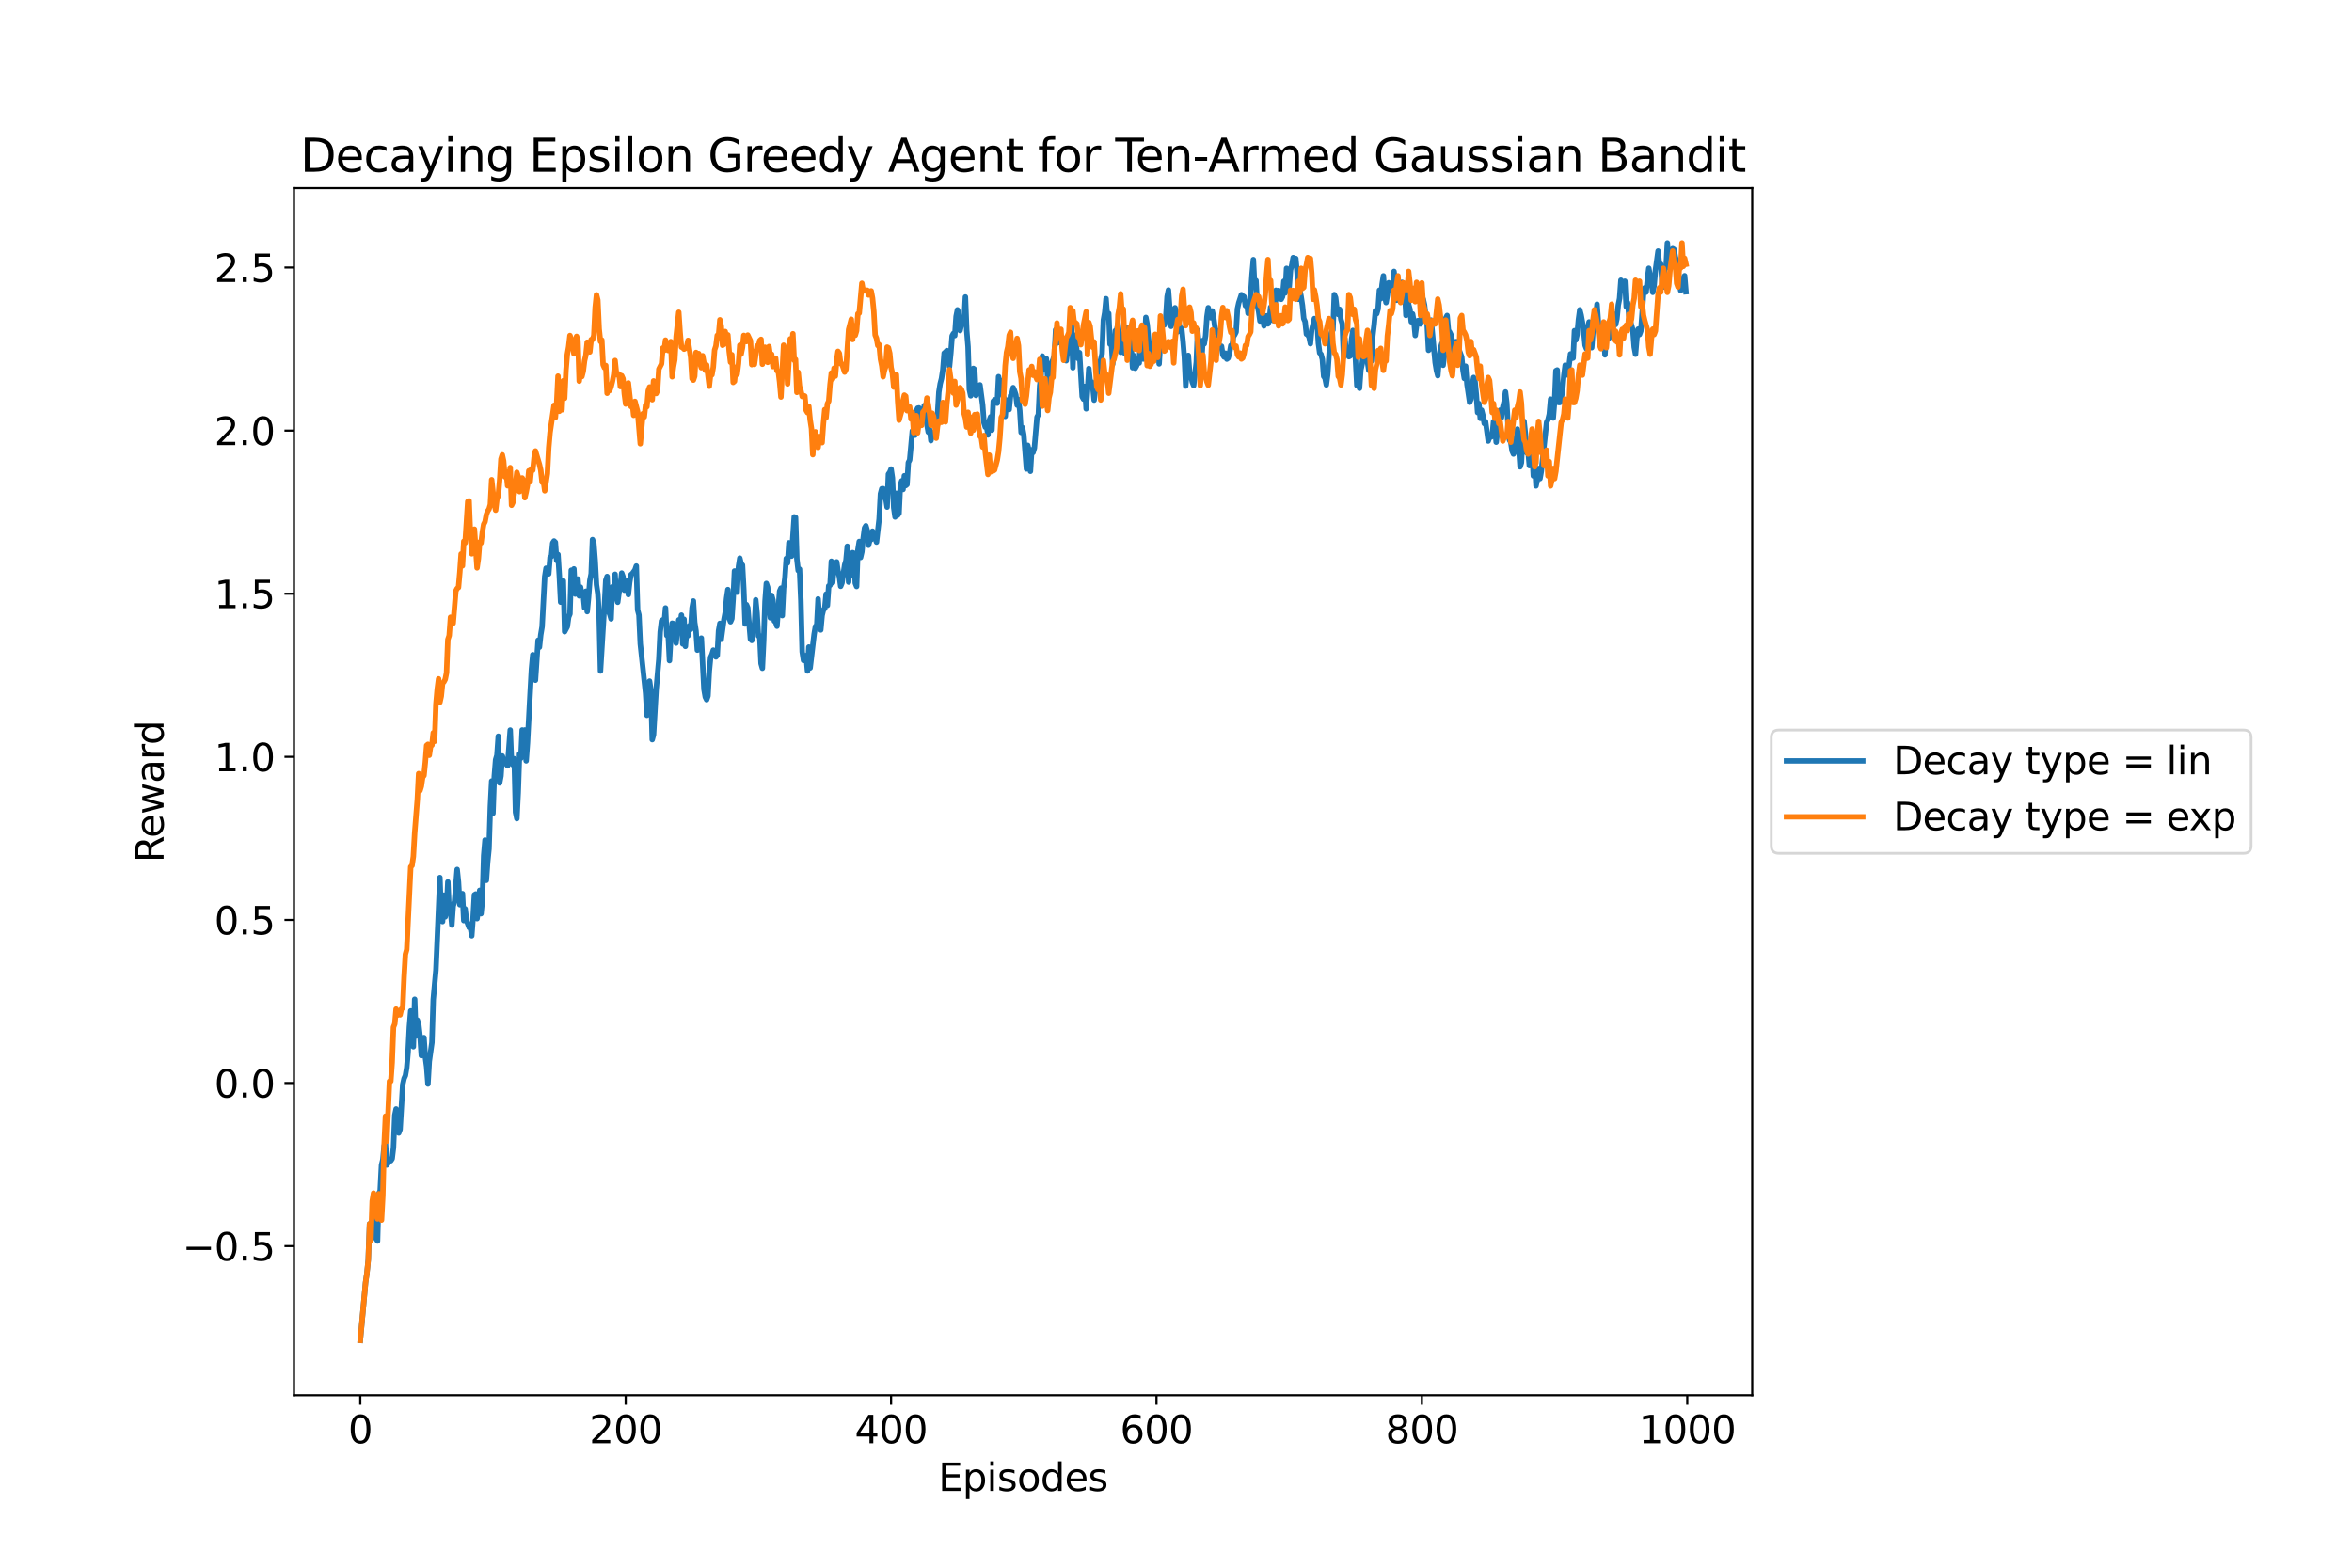 <?xml version="1.0" encoding="utf-8" standalone="no"?>
<!DOCTYPE svg PUBLIC "-//W3C//DTD SVG 1.1//EN"
  "http://www.w3.org/Graphics/SVG/1.1/DTD/svg11.dtd">
<svg height="576pt" version="1.1" viewBox="0 0 864 576" width="864pt" xmlns="http://www.w3.org/2000/svg" xmlns:xlink="http://www.w3.org/1999/xlink">
 <defs>
  <style type="text/css">*{stroke-linecap:butt;stroke-linejoin:round;}</style>
 </defs>
 <g id="figure_1">
  <g id="patch_1">
   <path d="M 0 576 
L 864 576 
L 864 0 
L 0 0 
z
" style="fill:#ffffff;"/>
  </g>
  <g id="axes_1">
   <g id="patch_2">
    <path d="M 108 512.64 
L 643.68 512.64 
L 643.68 69.12 
L 108 69.12 
z
" style="fill:#ffffff;"/>
   </g>
   <g id="matplotlib.axis_1">
    <g id="xtick_1">
     <g id="line2d_1">
      <defs>
       <path d="M 0 0 
L 0 3.5 
" id="m24d22de44a" style="stroke:#000000;stroke-width:0.8;"/>
      </defs>
      <g>
       <use style="stroke:#000000;stroke-width:0.8;" x="132.349" xlink:href="#m24d22de44a" y="512.64"/>
      </g>
     </g>
     <g id="text_1">
      <!-- 0 -->
      <g transform="translate(127.895 530.278)scale(0.14 -0.14)">
       <defs>
        <path d="M 2034 4250 
Q 1547 4250 1301 3770 
Q 1056 3291 1056 2328 
Q 1056 1369 1301 889 
Q 1547 409 2034 409 
Q 2525 409 2770 889 
Q 3016 1369 3016 2328 
Q 3016 3291 2770 3770 
Q 2525 4250 2034 4250 
z
M 2034 4750 
Q 2819 4750 3233 4129 
Q 3647 3509 3647 2328 
Q 3647 1150 3233 529 
Q 2819 -91 2034 -91 
Q 1250 -91 836 529 
Q 422 1150 422 2328 
Q 422 3509 836 4129 
Q 1250 4750 2034 4750 
z
" id="DejaVuSans-30" transform="scale(0.016)"/>
       </defs>
       <use xlink:href="#DejaVuSans-30"/>
      </g>
     </g>
    </g>
    <g id="xtick_2">
     <g id="line2d_2">
      <g>
       <use style="stroke:#000000;stroke-width:0.8;" x="229.843" xlink:href="#m24d22de44a" y="512.64"/>
      </g>
     </g>
     <g id="text_2">
      <!-- 200 -->
      <g transform="translate(216.482 530.278)scale(0.14 -0.14)">
       <defs>
        <path d="M 1228 531 
L 3431 531 
L 3431 0 
L 469 0 
L 469 531 
Q 828 903 1448 1529 
Q 2069 2156 2228 2338 
Q 2531 2678 2651 2914 
Q 2772 3150 2772 3378 
Q 2772 3750 2511 3984 
Q 2250 4219 1831 4219 
Q 1534 4219 1204 4116 
Q 875 4013 500 3803 
L 500 4441 
Q 881 4594 1212 4672 
Q 1544 4750 1819 4750 
Q 2544 4750 2975 4387 
Q 3406 4025 3406 3419 
Q 3406 3131 3298 2873 
Q 3191 2616 2906 2266 
Q 2828 2175 2409 1742 
Q 1991 1309 1228 531 
z
" id="DejaVuSans-32" transform="scale(0.016)"/>
       </defs>
       <use xlink:href="#DejaVuSans-32"/>
       <use x="63.623" xlink:href="#DejaVuSans-30"/>
       <use x="127.246" xlink:href="#DejaVuSans-30"/>
      </g>
     </g>
    </g>
    <g id="xtick_3">
     <g id="line2d_3">
      <g>
       <use style="stroke:#000000;stroke-width:0.8;" x="327.337" xlink:href="#m24d22de44a" y="512.64"/>
      </g>
     </g>
     <g id="text_3">
      <!-- 400 -->
      <g transform="translate(313.976 530.278)scale(0.14 -0.14)">
       <defs>
        <path d="M 2419 4116 
L 825 1625 
L 2419 1625 
L 2419 4116 
z
M 2253 4666 
L 3047 4666 
L 3047 1625 
L 3713 1625 
L 3713 1100 
L 3047 1100 
L 3047 0 
L 2419 0 
L 2419 1100 
L 313 1100 
L 313 1709 
L 2253 4666 
z
" id="DejaVuSans-34" transform="scale(0.016)"/>
       </defs>
       <use xlink:href="#DejaVuSans-34"/>
       <use x="63.623" xlink:href="#DejaVuSans-30"/>
       <use x="127.246" xlink:href="#DejaVuSans-30"/>
      </g>
     </g>
    </g>
    <g id="xtick_4">
     <g id="line2d_4">
      <g>
       <use style="stroke:#000000;stroke-width:0.8;" x="424.831" xlink:href="#m24d22de44a" y="512.64"/>
      </g>
     </g>
     <g id="text_4">
      <!-- 600 -->
      <g transform="translate(411.469 530.278)scale(0.14 -0.14)">
       <defs>
        <path d="M 2113 2584 
Q 1688 2584 1439 2293 
Q 1191 2003 1191 1497 
Q 1191 994 1439 701 
Q 1688 409 2113 409 
Q 2538 409 2786 701 
Q 3034 994 3034 1497 
Q 3034 2003 2786 2293 
Q 2538 2584 2113 2584 
z
M 3366 4563 
L 3366 3988 
Q 3128 4100 2886 4159 
Q 2644 4219 2406 4219 
Q 1781 4219 1451 3797 
Q 1122 3375 1075 2522 
Q 1259 2794 1537 2939 
Q 1816 3084 2150 3084 
Q 2853 3084 3261 2657 
Q 3669 2231 3669 1497 
Q 3669 778 3244 343 
Q 2819 -91 2113 -91 
Q 1303 -91 875 529 
Q 447 1150 447 2328 
Q 447 3434 972 4092 
Q 1497 4750 2381 4750 
Q 2619 4750 2861 4703 
Q 3103 4656 3366 4563 
z
" id="DejaVuSans-36" transform="scale(0.016)"/>
       </defs>
       <use xlink:href="#DejaVuSans-36"/>
       <use x="63.623" xlink:href="#DejaVuSans-30"/>
       <use x="127.246" xlink:href="#DejaVuSans-30"/>
      </g>
     </g>
    </g>
    <g id="xtick_5">
     <g id="line2d_5">
      <g>
       <use style="stroke:#000000;stroke-width:0.8;" x="522.325" xlink:href="#m24d22de44a" y="512.64"/>
      </g>
     </g>
     <g id="text_5">
      <!-- 800 -->
      <g transform="translate(508.963 530.278)scale(0.14 -0.14)">
       <defs>
        <path d="M 2034 2216 
Q 1584 2216 1326 1975 
Q 1069 1734 1069 1313 
Q 1069 891 1326 650 
Q 1584 409 2034 409 
Q 2484 409 2743 651 
Q 3003 894 3003 1313 
Q 3003 1734 2745 1975 
Q 2488 2216 2034 2216 
z
M 1403 2484 
Q 997 2584 770 2862 
Q 544 3141 544 3541 
Q 544 4100 942 4425 
Q 1341 4750 2034 4750 
Q 2731 4750 3128 4425 
Q 3525 4100 3525 3541 
Q 3525 3141 3298 2862 
Q 3072 2584 2669 2484 
Q 3125 2378 3379 2068 
Q 3634 1759 3634 1313 
Q 3634 634 3220 271 
Q 2806 -91 2034 -91 
Q 1263 -91 848 271 
Q 434 634 434 1313 
Q 434 1759 690 2068 
Q 947 2378 1403 2484 
z
M 1172 3481 
Q 1172 3119 1398 2916 
Q 1625 2713 2034 2713 
Q 2441 2713 2670 2916 
Q 2900 3119 2900 3481 
Q 2900 3844 2670 4047 
Q 2441 4250 2034 4250 
Q 1625 4250 1398 4047 
Q 1172 3844 1172 3481 
z
" id="DejaVuSans-38" transform="scale(0.016)"/>
       </defs>
       <use xlink:href="#DejaVuSans-38"/>
       <use x="63.623" xlink:href="#DejaVuSans-30"/>
       <use x="127.246" xlink:href="#DejaVuSans-30"/>
      </g>
     </g>
    </g>
    <g id="xtick_6">
     <g id="line2d_6">
      <g>
       <use style="stroke:#000000;stroke-width:0.8;" x="619.818" xlink:href="#m24d22de44a" y="512.64"/>
      </g>
     </g>
     <g id="text_6">
      <!-- 1000 -->
      <g transform="translate(602.003 530.278)scale(0.14 -0.14)">
       <defs>
        <path d="M 794 531 
L 1825 531 
L 1825 4091 
L 703 3866 
L 703 4441 
L 1819 4666 
L 2450 4666 
L 2450 531 
L 3481 531 
L 3481 0 
L 794 0 
L 794 531 
z
" id="DejaVuSans-31" transform="scale(0.016)"/>
       </defs>
       <use xlink:href="#DejaVuSans-31"/>
       <use x="63.623" xlink:href="#DejaVuSans-30"/>
       <use x="127.246" xlink:href="#DejaVuSans-30"/>
       <use x="190.869" xlink:href="#DejaVuSans-30"/>
      </g>
     </g>
    </g>
    <g id="text_7">
     <!-- Episodes -->
     <g transform="translate(344.701 547.827)scale(0.14 -0.14)">
      <defs>
       <path d="M 628 4666 
L 3578 4666 
L 3578 4134 
L 1259 4134 
L 1259 2753 
L 3481 2753 
L 3481 2222 
L 1259 2222 
L 1259 531 
L 3634 531 
L 3634 0 
L 628 0 
L 628 4666 
z
" id="DejaVuSans-45" transform="scale(0.016)"/>
       <path d="M 1159 525 
L 1159 -1331 
L 581 -1331 
L 581 3500 
L 1159 3500 
L 1159 2969 
Q 1341 3281 1617 3432 
Q 1894 3584 2278 3584 
Q 2916 3584 3314 3078 
Q 3713 2572 3713 1747 
Q 3713 922 3314 415 
Q 2916 -91 2278 -91 
Q 1894 -91 1617 61 
Q 1341 213 1159 525 
z
M 3116 1747 
Q 3116 2381 2855 2742 
Q 2594 3103 2138 3103 
Q 1681 3103 1420 2742 
Q 1159 2381 1159 1747 
Q 1159 1113 1420 752 
Q 1681 391 2138 391 
Q 2594 391 2855 752 
Q 3116 1113 3116 1747 
z
" id="DejaVuSans-70" transform="scale(0.016)"/>
       <path d="M 603 3500 
L 1178 3500 
L 1178 0 
L 603 0 
L 603 3500 
z
M 603 4863 
L 1178 4863 
L 1178 4134 
L 603 4134 
L 603 4863 
z
" id="DejaVuSans-69" transform="scale(0.016)"/>
       <path d="M 2834 3397 
L 2834 2853 
Q 2591 2978 2328 3040 
Q 2066 3103 1784 3103 
Q 1356 3103 1142 2972 
Q 928 2841 928 2578 
Q 928 2378 1081 2264 
Q 1234 2150 1697 2047 
L 1894 2003 
Q 2506 1872 2764 1633 
Q 3022 1394 3022 966 
Q 3022 478 2636 193 
Q 2250 -91 1575 -91 
Q 1294 -91 989 -36 
Q 684 19 347 128 
L 347 722 
Q 666 556 975 473 
Q 1284 391 1588 391 
Q 1994 391 2212 530 
Q 2431 669 2431 922 
Q 2431 1156 2273 1281 
Q 2116 1406 1581 1522 
L 1381 1569 
Q 847 1681 609 1914 
Q 372 2147 372 2553 
Q 372 3047 722 3315 
Q 1072 3584 1716 3584 
Q 2034 3584 2315 3537 
Q 2597 3491 2834 3397 
z
" id="DejaVuSans-73" transform="scale(0.016)"/>
       <path d="M 1959 3097 
Q 1497 3097 1228 2736 
Q 959 2375 959 1747 
Q 959 1119 1226 758 
Q 1494 397 1959 397 
Q 2419 397 2687 759 
Q 2956 1122 2956 1747 
Q 2956 2369 2687 2733 
Q 2419 3097 1959 3097 
z
M 1959 3584 
Q 2709 3584 3137 3096 
Q 3566 2609 3566 1747 
Q 3566 888 3137 398 
Q 2709 -91 1959 -91 
Q 1206 -91 779 398 
Q 353 888 353 1747 
Q 353 2609 779 3096 
Q 1206 3584 1959 3584 
z
" id="DejaVuSans-6f" transform="scale(0.016)"/>
       <path d="M 2906 2969 
L 2906 4863 
L 3481 4863 
L 3481 0 
L 2906 0 
L 2906 525 
Q 2725 213 2448 61 
Q 2172 -91 1784 -91 
Q 1150 -91 751 415 
Q 353 922 353 1747 
Q 353 2572 751 3078 
Q 1150 3584 1784 3584 
Q 2172 3584 2448 3432 
Q 2725 3281 2906 2969 
z
M 947 1747 
Q 947 1113 1208 752 
Q 1469 391 1925 391 
Q 2381 391 2643 752 
Q 2906 1113 2906 1747 
Q 2906 2381 2643 2742 
Q 2381 3103 1925 3103 
Q 1469 3103 1208 2742 
Q 947 2381 947 1747 
z
" id="DejaVuSans-64" transform="scale(0.016)"/>
       <path d="M 3597 1894 
L 3597 1613 
L 953 1613 
Q 991 1019 1311 708 
Q 1631 397 2203 397 
Q 2534 397 2845 478 
Q 3156 559 3463 722 
L 3463 178 
Q 3153 47 2828 -22 
Q 2503 -91 2169 -91 
Q 1331 -91 842 396 
Q 353 884 353 1716 
Q 353 2575 817 3079 
Q 1281 3584 2069 3584 
Q 2775 3584 3186 3129 
Q 3597 2675 3597 1894 
z
M 3022 2063 
Q 3016 2534 2758 2815 
Q 2500 3097 2075 3097 
Q 1594 3097 1305 2825 
Q 1016 2553 972 2059 
L 3022 2063 
z
" id="DejaVuSans-65" transform="scale(0.016)"/>
      </defs>
      <use xlink:href="#DejaVuSans-45"/>
      <use x="63.184" xlink:href="#DejaVuSans-70"/>
      <use x="126.66" xlink:href="#DejaVuSans-69"/>
      <use x="154.443" xlink:href="#DejaVuSans-73"/>
      <use x="206.543" xlink:href="#DejaVuSans-6f"/>
      <use x="267.725" xlink:href="#DejaVuSans-64"/>
      <use x="331.201" xlink:href="#DejaVuSans-65"/>
      <use x="392.725" xlink:href="#DejaVuSans-73"/>
     </g>
    </g>
   </g>
   <g id="matplotlib.axis_2">
    <g id="ytick_1">
     <g id="line2d_7">
      <defs>
       <path d="M 0 0 
L -3.5 0 
" id="me2febcb81b" style="stroke:#000000;stroke-width:0.8;"/>
      </defs>
      <g>
       <use style="stroke:#000000;stroke-width:0.8;" x="108" xlink:href="#me2febcb81b" y="457.85"/>
      </g>
     </g>
     <g id="text_8">
      <!-- −0.5 -->
      <g transform="translate(67.004 463.169)scale(0.14 -0.14)">
       <defs>
        <path d="M 678 2272 
L 4684 2272 
L 4684 1741 
L 678 1741 
L 678 2272 
z
" id="DejaVuSans-2212" transform="scale(0.016)"/>
        <path d="M 684 794 
L 1344 794 
L 1344 0 
L 684 0 
L 684 794 
z
" id="DejaVuSans-2e" transform="scale(0.016)"/>
        <path d="M 691 4666 
L 3169 4666 
L 3169 4134 
L 1269 4134 
L 1269 2991 
Q 1406 3038 1543 3061 
Q 1681 3084 1819 3084 
Q 2600 3084 3056 2656 
Q 3513 2228 3513 1497 
Q 3513 744 3044 326 
Q 2575 -91 1722 -91 
Q 1428 -91 1123 -41 
Q 819 9 494 109 
L 494 744 
Q 775 591 1075 516 
Q 1375 441 1709 441 
Q 2250 441 2565 725 
Q 2881 1009 2881 1497 
Q 2881 1984 2565 2268 
Q 2250 2553 1709 2553 
Q 1456 2553 1204 2497 
Q 953 2441 691 2322 
L 691 4666 
z
" id="DejaVuSans-35" transform="scale(0.016)"/>
       </defs>
       <use xlink:href="#DejaVuSans-2212"/>
       <use x="83.789" xlink:href="#DejaVuSans-30"/>
       <use x="147.412" xlink:href="#DejaVuSans-2e"/>
       <use x="179.199" xlink:href="#DejaVuSans-35"/>
      </g>
     </g>
    </g>
    <g id="ytick_2">
     <g id="line2d_8">
      <g>
       <use style="stroke:#000000;stroke-width:0.8;" x="108" xlink:href="#me2febcb81b" y="397.922"/>
      </g>
     </g>
     <g id="text_9">
      <!-- 0.0 -->
      <g transform="translate(78.736 403.241)scale(0.14 -0.14)">
       <use xlink:href="#DejaVuSans-30"/>
       <use x="63.623" xlink:href="#DejaVuSans-2e"/>
       <use x="95.41" xlink:href="#DejaVuSans-30"/>
      </g>
     </g>
    </g>
    <g id="ytick_3">
     <g id="line2d_9">
      <g>
       <use style="stroke:#000000;stroke-width:0.8;" x="108" xlink:href="#me2febcb81b" y="337.995"/>
      </g>
     </g>
     <g id="text_10">
      <!-- 0.5 -->
      <g transform="translate(78.736 343.314)scale(0.14 -0.14)">
       <use xlink:href="#DejaVuSans-30"/>
       <use x="63.623" xlink:href="#DejaVuSans-2e"/>
       <use x="95.41" xlink:href="#DejaVuSans-35"/>
      </g>
     </g>
    </g>
    <g id="ytick_4">
     <g id="line2d_10">
      <g>
       <use style="stroke:#000000;stroke-width:0.8;" x="108" xlink:href="#me2febcb81b" y="278.068"/>
      </g>
     </g>
     <g id="text_11">
      <!-- 1.0 -->
      <g transform="translate(78.736 283.387)scale(0.14 -0.14)">
       <use xlink:href="#DejaVuSans-31"/>
       <use x="63.623" xlink:href="#DejaVuSans-2e"/>
       <use x="95.41" xlink:href="#DejaVuSans-30"/>
      </g>
     </g>
    </g>
    <g id="ytick_5">
     <g id="line2d_11">
      <g>
       <use style="stroke:#000000;stroke-width:0.8;" x="108" xlink:href="#me2febcb81b" y="218.141"/>
      </g>
     </g>
     <g id="text_12">
      <!-- 1.5 -->
      <g transform="translate(78.736 223.46)scale(0.14 -0.14)">
       <use xlink:href="#DejaVuSans-31"/>
       <use x="63.623" xlink:href="#DejaVuSans-2e"/>
       <use x="95.41" xlink:href="#DejaVuSans-35"/>
      </g>
     </g>
    </g>
    <g id="ytick_6">
     <g id="line2d_12">
      <g>
       <use style="stroke:#000000;stroke-width:0.8;" x="108" xlink:href="#me2febcb81b" y="158.214"/>
      </g>
     </g>
     <g id="text_13">
      <!-- 2.0 -->
      <g transform="translate(78.736 163.533)scale(0.14 -0.14)">
       <use xlink:href="#DejaVuSans-32"/>
       <use x="63.623" xlink:href="#DejaVuSans-2e"/>
       <use x="95.41" xlink:href="#DejaVuSans-30"/>
      </g>
     </g>
    </g>
    <g id="ytick_7">
     <g id="line2d_13">
      <g>
       <use style="stroke:#000000;stroke-width:0.8;" x="108" xlink:href="#me2febcb81b" y="98.287"/>
      </g>
     </g>
     <g id="text_14">
      <!-- 2.5 -->
      <g transform="translate(78.736 103.606)scale(0.14 -0.14)">
       <use xlink:href="#DejaVuSans-32"/>
       <use x="63.623" xlink:href="#DejaVuSans-2e"/>
       <use x="95.41" xlink:href="#DejaVuSans-35"/>
      </g>
     </g>
    </g>
    <g id="text_15">
     <!-- Reward -->
     <g transform="translate(60.093 316.95)rotate(-90)scale(0.14 -0.14)">
      <defs>
       <path d="M 2841 2188 
Q 3044 2119 3236 1894 
Q 3428 1669 3622 1275 
L 4263 0 
L 3584 0 
L 2988 1197 
Q 2756 1666 2539 1819 
Q 2322 1972 1947 1972 
L 1259 1972 
L 1259 0 
L 628 0 
L 628 4666 
L 2053 4666 
Q 2853 4666 3247 4331 
Q 3641 3997 3641 3322 
Q 3641 2881 3436 2590 
Q 3231 2300 2841 2188 
z
M 1259 4147 
L 1259 2491 
L 2053 2491 
Q 2509 2491 2742 2702 
Q 2975 2913 2975 3322 
Q 2975 3731 2742 3939 
Q 2509 4147 2053 4147 
L 1259 4147 
z
" id="DejaVuSans-52" transform="scale(0.016)"/>
       <path d="M 269 3500 
L 844 3500 
L 1563 769 
L 2278 3500 
L 2956 3500 
L 3675 769 
L 4391 3500 
L 4966 3500 
L 4050 0 
L 3372 0 
L 2619 2869 
L 1863 0 
L 1184 0 
L 269 3500 
z
" id="DejaVuSans-77" transform="scale(0.016)"/>
       <path d="M 2194 1759 
Q 1497 1759 1228 1600 
Q 959 1441 959 1056 
Q 959 750 1161 570 
Q 1363 391 1709 391 
Q 2188 391 2477 730 
Q 2766 1069 2766 1631 
L 2766 1759 
L 2194 1759 
z
M 3341 1997 
L 3341 0 
L 2766 0 
L 2766 531 
Q 2569 213 2275 61 
Q 1981 -91 1556 -91 
Q 1019 -91 701 211 
Q 384 513 384 1019 
Q 384 1609 779 1909 
Q 1175 2209 1959 2209 
L 2766 2209 
L 2766 2266 
Q 2766 2663 2505 2880 
Q 2244 3097 1772 3097 
Q 1472 3097 1187 3025 
Q 903 2953 641 2809 
L 641 3341 
Q 956 3463 1253 3523 
Q 1550 3584 1831 3584 
Q 2591 3584 2966 3190 
Q 3341 2797 3341 1997 
z
" id="DejaVuSans-61" transform="scale(0.016)"/>
       <path d="M 2631 2963 
Q 2534 3019 2420 3045 
Q 2306 3072 2169 3072 
Q 1681 3072 1420 2755 
Q 1159 2438 1159 1844 
L 1159 0 
L 581 0 
L 581 3500 
L 1159 3500 
L 1159 2956 
Q 1341 3275 1631 3429 
Q 1922 3584 2338 3584 
Q 2397 3584 2469 3576 
Q 2541 3569 2628 3553 
L 2631 2963 
z
" id="DejaVuSans-72" transform="scale(0.016)"/>
      </defs>
      <use xlink:href="#DejaVuSans-52"/>
      <use x="64.982" xlink:href="#DejaVuSans-65"/>
      <use x="126.506" xlink:href="#DejaVuSans-77"/>
      <use x="208.293" xlink:href="#DejaVuSans-61"/>
      <use x="269.572" xlink:href="#DejaVuSans-72"/>
      <use x="308.936" xlink:href="#DejaVuSans-64"/>
     </g>
    </g>
   </g>
   <g id="line2d_14">
    <path clip-path="url(#p84be33d861)" d="M 132.349 492.48 
L 134.299 471.193 
L 134.786 467.813 
L 135.274 463.003 
L 135.761 449.667 
L 136.249 455.782 
L 136.736 450.838 
L 137.224 447.529 
L 137.711 450.395 
L 138.199 455.147 
L 138.686 455.972 
L 139.174 438.46 
L 139.661 437.54 
L 140.149 428.078 
L 140.636 426.116 
L 141.124 420.932 
L 141.611 420.163 
L 142.098 428.051 
L 142.586 427.347 
L 143.073 425.967 
L 143.561 426.486 
L 144.048 425.765 
L 144.536 421.687 
L 145.023 409.779 
L 145.511 407.467 
L 145.998 410.88 
L 146.486 416.286 
L 146.973 414.985 
L 147.948 398.477 
L 148.436 396.28 
L 148.923 395.202 
L 149.411 392.324 
L 149.898 386.753 
L 150.385 377.378 
L 150.873 371.425 
L 151.36 374.463 
L 151.848 384.577 
L 152.335 367.146 
L 152.823 380.669 
L 153.31 374.79 
L 153.798 376.228 
L 154.285 380.492 
L 154.773 387.848 
L 155.26 387.725 
L 155.748 381.24 
L 156.235 388.338 
L 156.723 391.943 
L 157.21 398.293 
L 157.697 389.958 
L 158.672 383.022 
L 159.16 367.235 
L 160.135 356.485 
L 161.597 322.419 
L 162.085 336.822 
L 162.572 338.599 
L 163.06 328.896 
L 163.547 336.866 
L 164.035 334.393 
L 164.522 324.035 
L 165.01 335.009 
L 165.497 334.641 
L 165.984 339.875 
L 166.472 332.893 
L 166.959 331.228 
L 167.934 319.461 
L 168.422 324.115 
L 168.909 332.386 
L 169.397 329.202 
L 169.884 328.342 
L 170.372 338.239 
L 170.859 333.915 
L 171.347 338.108 
L 172.322 340.791 
L 172.809 340.945 
L 173.297 343.829 
L 173.784 337.173 
L 174.271 328.767 
L 174.759 328.464 
L 175.246 337.531 
L 175.734 334.109 
L 176.221 327.12 
L 176.709 335.707 
L 177.196 330.786 
L 177.684 314.37 
L 178.171 308.646 
L 178.659 323.462 
L 179.146 316.732 
L 179.634 311.877 
L 180.121 296.477 
L 180.609 286.971 
L 181.096 298.835 
L 181.583 285.177 
L 182.071 279.148 
L 182.558 277.49 
L 183.046 270.503 
L 183.533 287.666 
L 184.021 285.118 
L 184.508 277.763 
L 184.996 279.287 
L 185.971 280.745 
L 186.458 281.378 
L 187.433 268.236 
L 187.921 280.373 
L 188.408 281.031 
L 188.896 278.761 
L 189.383 298.459 
L 189.87 300.773 
L 190.358 291.214 
L 190.845 276.997 
L 191.333 278.601 
L 191.82 268.209 
L 192.308 274.254 
L 192.795 268.202 
L 193.283 279.557 
L 193.77 272.997 
L 194.745 254.702 
L 195.233 245.801 
L 195.72 240.568 
L 196.208 243.906 
L 196.695 249.922 
L 197.67 235.245 
L 198.157 237.786 
L 198.645 233.231 
L 199.132 230.301 
L 200.107 211.849 
L 200.595 208.775 
L 201.082 209.087 
L 201.57 210.86 
L 202.057 204.808 
L 202.545 204.501 
L 203.032 199.511 
L 203.52 198.771 
L 204.007 199.24 
L 204.495 205.95 
L 204.982 203.737 
L 205.469 211.542 
L 205.957 221.244 
L 206.444 220.429 
L 206.932 213.429 
L 207.419 232.095 
L 208.394 230.267 
L 208.882 226.757 
L 209.369 225.583 
L 209.857 209.52 
L 210.344 213.273 
L 210.832 209.027 
L 211.319 218.283 
L 211.807 214.116 
L 212.294 212.753 
L 212.782 218.947 
L 213.269 215.72 
L 213.756 218.865 
L 214.244 218.405 
L 214.731 223.332 
L 215.219 217.236 
L 215.706 224.727 
L 216.194 219.617 
L 216.681 213.288 
L 217.169 210.794 
L 217.656 198.253 
L 218.144 199.675 
L 218.631 205.912 
L 219.119 214.82 
L 219.606 218.104 
L 220.094 226.323 
L 220.581 246.54 
L 222.043 222.548 
L 222.531 213.23 
L 223.018 211.811 
L 223.506 224.606 
L 223.993 225.67 
L 224.481 227.399 
L 224.968 215.577 
L 225.456 219.579 
L 225.943 210.999 
L 226.431 219.304 
L 226.918 221.284 
L 227.406 217.637 
L 227.893 214.944 
L 228.381 210.557 
L 228.868 211.908 
L 229.355 216.863 
L 229.843 216.068 
L 230.33 213.526 
L 230.818 218.474 
L 231.305 214.016 
L 231.793 211.138 
L 232.28 210.768 
L 233.255 209.398 
L 233.743 207.972 
L 234.23 224.107 
L 234.718 225.96 
L 235.205 236.565 
L 237.155 254.703 
L 237.642 262.837 
L 238.13 254.851 
L 238.617 250.256 
L 239.105 253.732 
L 239.592 271.763 
L 240.08 269.934 
L 241.055 253.216 
L 242.03 242.258 
L 242.517 232.166 
L 243.005 228.114 
L 243.492 227.732 
L 243.98 229.155 
L 244.467 223.376 
L 244.954 233.495 
L 245.442 232.911 
L 245.929 242.732 
L 246.417 234.18 
L 246.904 228.975 
L 247.392 229.111 
L 247.879 230.652 
L 248.367 236.287 
L 248.854 231.25 
L 249.342 227.761 
L 249.829 230.095 
L 250.317 226.013 
L 250.804 236.612 
L 251.292 227.529 
L 251.779 237.486 
L 252.267 231.267 
L 252.754 233.572 
L 253.241 229.89 
L 253.729 231.245 
L 254.216 223.416 
L 254.704 220.824 
L 255.191 228.663 
L 255.679 231.808 
L 256.166 238.883 
L 256.654 238.666 
L 257.141 235.981 
L 257.629 234.451 
L 258.604 253.31 
L 259.091 256.095 
L 259.579 257.096 
L 260.066 255.733 
L 260.554 246.616 
L 261.041 241.502 
L 261.528 240.459 
L 262.016 238.873 
L 262.503 240.821 
L 262.991 241.369 
L 263.478 240.81 
L 263.966 231.743 
L 264.453 229.04 
L 264.941 234.905 
L 265.916 227.674 
L 266.403 225.104 
L 266.891 219.924 
L 267.378 216.621 
L 267.866 227.188 
L 268.353 228.454 
L 268.84 227.341 
L 269.328 219.922 
L 269.815 209.806 
L 270.303 209.831 
L 270.79 217.588 
L 271.278 208.171 
L 271.765 205.069 
L 272.253 207.092 
L 272.74 207.629 
L 273.228 216.616 
L 273.715 229.252 
L 274.203 222.169 
L 274.69 223.305 
L 275.665 234.818 
L 276.153 235.327 
L 276.64 231.694 
L 277.127 229.938 
L 277.615 220.395 
L 278.102 225.311 
L 278.59 233.657 
L 279.077 233.586 
L 279.565 243.785 
L 280.052 245.542 
L 280.54 235.416 
L 281.027 220.945 
L 281.515 214.375 
L 282.002 215.773 
L 282.49 222.428 
L 282.977 227.003 
L 283.465 218.757 
L 283.952 220.496 
L 284.44 228.172 
L 284.927 228.524 
L 285.414 230.084 
L 286.389 217.192 
L 286.877 216.102 
L 287.364 226.19 
L 287.852 216.118 
L 288.339 212.387 
L 288.827 205.201 
L 289.314 206.845 
L 289.802 199.436 
L 290.289 202.993 
L 290.777 204.333 
L 291.752 189.915 
L 292.239 190.12 
L 292.726 205.395 
L 293.214 209.632 
L 293.701 209.117 
L 294.189 220.557 
L 294.676 239.469 
L 295.164 242.658 
L 295.651 241.06 
L 296.139 240.85 
L 296.626 246.531 
L 297.114 237.736 
L 297.601 245.424 
L 299.064 233.023 
L 299.551 230.145 
L 300.039 229.67 
L 300.526 220.058 
L 301.013 226.825 
L 301.501 231.449 
L 301.988 226.121 
L 302.476 224.093 
L 302.963 223.589 
L 303.451 218.297 
L 303.938 222.448 
L 304.426 215.264 
L 304.913 215.036 
L 305.401 206.209 
L 305.888 214.06 
L 306.376 208.03 
L 306.863 209.399 
L 307.351 206.447 
L 307.838 209.83 
L 308.326 211.84 
L 308.813 215.415 
L 309.3 214.205 
L 310.275 207.597 
L 310.763 205.95 
L 311.25 200.709 
L 311.738 213.878 
L 312.225 205.891 
L 312.713 211.314 
L 313.2 203.048 
L 313.688 203.246 
L 314.175 214.237 
L 314.663 215.483 
L 315.15 202.012 
L 315.638 198.948 
L 316.125 204.826 
L 316.612 202.723 
L 317.1 197.657 
L 317.587 193.979 
L 318.075 193.171 
L 318.562 194.807 
L 319.05 200.337 
L 319.537 198.503 
L 320.025 198.249 
L 320.512 195.157 
L 321 197.791 
L 321.487 197.636 
L 321.975 199.18 
L 322.95 190.712 
L 323.437 181.421 
L 323.925 179.577 
L 324.412 179.536 
L 324.899 182.808 
L 325.387 183.187 
L 325.874 186.322 
L 326.362 174.186 
L 326.849 173.527 
L 327.337 172.342 
L 327.824 175.609 
L 328.312 186.569 
L 328.799 189.951 
L 329.287 181.248 
L 329.774 189.298 
L 330.262 188.619 
L 330.749 178.132 
L 331.237 176.68 
L 331.724 179.842 
L 332.211 174.795 
L 332.699 178.414 
L 333.186 178.016 
L 333.674 169.957 
L 334.161 169.009 
L 335.136 158.338 
L 335.624 157.887 
L 336.111 159.898 
L 336.599 151.013 
L 337.086 149.972 
L 337.574 149.871 
L 338.061 155.143 
L 338.549 153.459 
L 339.036 153.43 
L 339.524 149.014 
L 340.011 153.268 
L 340.986 158.74 
L 341.473 157.666 
L 341.961 161.904 
L 342.448 159.796 
L 342.936 159.295 
L 343.423 158.492 
L 343.911 159.174 
L 344.398 152.397 
L 344.886 144.06 
L 345.373 140.999 
L 345.861 139.081 
L 346.348 135.889 
L 346.836 129.753 
L 347.323 129.361 
L 347.811 128.816 
L 348.785 134.762 
L 349.273 129.794 
L 349.76 123.407 
L 350.248 122.524 
L 350.735 123.308 
L 351.223 116.247 
L 351.71 113.841 
L 352.198 115.014 
L 352.685 121.464 
L 353.66 117.246 
L 354.148 118.029 
L 354.635 109.117 
L 355.123 121.434 
L 355.61 127.412 
L 356.097 143.139 
L 356.585 145.421 
L 357.56 135.364 
L 358.047 135.745 
L 358.535 145.289 
L 359.022 141.726 
L 359.51 143.997 
L 359.997 141.417 
L 360.972 148.759 
L 361.46 155.323 
L 361.947 156.936 
L 362.435 156.748 
L 362.922 159.794 
L 363.41 154.445 
L 363.897 153.146 
L 364.384 158.022 
L 364.872 147.432 
L 365.359 146.886 
L 365.847 147.915 
L 366.334 148.139 
L 366.822 138.397 
L 367.309 144.466 
L 367.797 139.789 
L 368.284 145.057 
L 368.772 146.169 
L 369.259 152.994 
L 369.747 146.965 
L 370.234 148.482 
L 370.722 150.47 
L 371.209 145.361 
L 371.697 144.828 
L 372.184 142.422 
L 372.671 143.554 
L 373.159 145.047 
L 373.646 148.86 
L 374.134 146.744 
L 374.621 150.867 
L 375.109 158.873 
L 375.596 157.097 
L 376.084 159.726 
L 377.059 172.309 
L 377.546 163.618 
L 378.034 165.718 
L 378.521 173.163 
L 379.009 165.264 
L 379.496 166.265 
L 379.983 164.617 
L 380.958 153.196 
L 381.446 152.345 
L 381.933 141.711 
L 382.421 138.091 
L 382.908 130.823 
L 383.396 135.682 
L 383.883 133.004 
L 384.371 131.76 
L 384.858 139.018 
L 385.346 142.342 
L 386.321 133.293 
L 386.808 132.17 
L 387.296 130.616 
L 387.783 121.183 
L 388.27 126.032 
L 388.758 121.681 
L 389.245 125.876 
L 389.733 125.487 
L 390.22 125.672 
L 390.708 130.269 
L 391.195 129.946 
L 391.683 132.553 
L 392.658 124.871 
L 393.633 119.596 
L 394.12 135.14 
L 394.608 123.125 
L 395.095 124.369 
L 395.583 128.857 
L 396.07 131.734 
L 396.557 129.595 
L 397.532 145.742 
L 398.02 146.649 
L 398.507 141.983 
L 398.995 150.205 
L 399.482 143.71 
L 399.97 135.403 
L 400.457 140 
L 400.945 140.301 
L 401.432 142.231 
L 401.92 147.015 
L 403.382 135.137 
L 403.869 134.22 
L 404.844 130.016 
L 405.332 117.598 
L 405.819 114.848 
L 406.307 109.749 
L 406.794 116.439 
L 407.282 115.17 
L 407.769 126.45 
L 408.257 125.846 
L 408.744 133.815 
L 409.719 121.506 
L 410.207 121.195 
L 410.694 118.923 
L 411.182 123.122 
L 411.669 129.433 
L 412.156 129.343 
L 412.644 122.62 
L 413.131 129.808 
L 413.619 122.438 
L 414.106 120.415 
L 414.594 124.817 
L 415.081 121.207 
L 416.056 135.121 
L 416.544 130.671 
L 417.031 135.32 
L 417.519 134.476 
L 418.006 132.615 
L 418.494 133.374 
L 418.981 123.467 
L 419.469 128.262 
L 419.956 131.924 
L 420.443 126.598 
L 420.931 116.63 
L 421.418 119.271 
L 422.393 129.467 
L 422.881 128.98 
L 423.368 127.691 
L 423.856 125.941 
L 424.343 126.498 
L 424.831 128.143 
L 425.318 125.797 
L 425.806 133.691 
L 426.293 125.518 
L 426.781 120.663 
L 427.268 117.701 
L 427.755 119.368 
L 428.243 116.657 
L 428.73 108.979 
L 429.218 106.554 
L 430.193 119.907 
L 430.68 118.47 
L 431.168 113.779 
L 431.655 113.08 
L 432.143 115.065 
L 432.63 121.892 
L 433.118 118.861 
L 433.605 121.101 
L 434.093 120.714 
L 434.58 125.406 
L 435.068 131.307 
L 435.555 141.854 
L 436.53 130.585 
L 437.017 137.056 
L 437.505 138.262 
L 437.992 140.438 
L 438.48 141.665 
L 439.455 133.126 
L 439.942 121.371 
L 440.43 126.683 
L 440.917 125.934 
L 441.405 132.481 
L 441.892 125.088 
L 442.38 126.336 
L 442.867 123.377 
L 443.354 116.379 
L 443.842 113.069 
L 444.329 115.909 
L 444.817 116.756 
L 445.304 114.245 
L 445.792 116.456 
L 446.279 120.037 
L 446.767 122.206 
L 447.254 121.531 
L 447.742 127.023 
L 448.229 127.735 
L 448.717 127.217 
L 449.204 130.434 
L 449.692 131.182 
L 450.179 129.78 
L 450.667 131.946 
L 451.154 131.572 
L 451.641 129.905 
L 452.129 126.97 
L 452.616 126.954 
L 453.104 123.728 
L 453.591 122.97 
L 454.079 121.995 
L 454.566 113.465 
L 455.054 111.25 
L 456.029 108.285 
L 456.516 108.787 
L 457.004 109.035 
L 457.491 112.319 
L 457.979 111.521 
L 458.466 115.128 
L 458.954 112.235 
L 459.441 108.076 
L 459.928 100.843 
L 460.416 95.395 
L 460.903 105.176 
L 461.391 103.086 
L 461.878 112.129 
L 462.366 114.468 
L 462.853 117.954 
L 463.341 111.995 
L 464.316 119.732 
L 464.803 117.205 
L 465.291 116.021 
L 465.778 119.003 
L 466.266 117.865 
L 466.753 112.846 
L 467.24 115.019 
L 467.728 117.783 
L 468.215 117.285 
L 468.703 106.648 
L 469.19 109.808 
L 469.678 106.738 
L 470.165 109.312 
L 470.653 109.97 
L 471.14 109.006 
L 471.628 103.336 
L 472.115 107.653 
L 472.603 98.593 
L 473.09 105.997 
L 473.578 105.581 
L 474.065 99.228 
L 474.553 97.291 
L 475.04 94.645 
L 475.527 95.244 
L 476.015 94.98 
L 476.502 100.385 
L 476.99 109.97 
L 477.477 106.511 
L 477.965 108.993 
L 478.452 112.218 
L 478.94 117.079 
L 479.427 118.191 
L 479.915 122.759 
L 480.402 123.033 
L 480.89 123.858 
L 481.377 126.297 
L 481.865 121.195 
L 482.84 117.042 
L 483.327 118.3 
L 483.814 118.028 
L 484.302 126.094 
L 484.789 129.684 
L 485.277 130.164 
L 485.764 132.031 
L 486.252 138.281 
L 486.739 138.929 
L 487.227 141.433 
L 487.714 137.738 
L 488.689 123.442 
L 489.177 121.82 
L 489.664 121.257 
L 490.152 108.252 
L 490.639 109.332 
L 491.126 113.53 
L 491.614 115.538 
L 492.101 113.64 
L 492.589 117.419 
L 493.076 118.938 
L 493.564 131.251 
L 494.051 124.476 
L 494.539 129.272 
L 495.026 129.967 
L 495.514 131.05 
L 496.001 130.795 
L 496.489 124.73 
L 496.976 121.398 
L 497.464 123.032 
L 498.439 141.638 
L 498.926 139.333 
L 499.413 142.672 
L 499.901 135.915 
L 500.388 133.704 
L 500.876 128.799 
L 501.363 130.23 
L 501.851 127.998 
L 502.338 132.884 
L 502.826 136.085 
L 503.313 132.395 
L 503.801 132.627 
L 504.288 123.464 
L 504.776 119.339 
L 505.263 114.136 
L 505.751 115.244 
L 506.238 113.51 
L 506.726 106.625 
L 507.213 109.766 
L 507.7 104.525 
L 508.188 101.359 
L 508.675 108.781 
L 509.163 111.177 
L 509.65 108.405 
L 510.138 103.898 
L 510.625 106.437 
L 511.113 104.445 
L 511.6 106.416 
L 512.088 99.719 
L 512.575 103.892 
L 513.063 110.327 
L 513.55 106.559 
L 514.038 105.908 
L 514.525 110.853 
L 515.012 103.742 
L 515.5 107.988 
L 515.987 106.606 
L 516.475 115.889 
L 516.962 103.939 
L 517.45 111.828 
L 517.937 113.555 
L 518.425 118.224 
L 518.912 115.346 
L 519.4 118.133 
L 519.887 123.262 
L 520.375 119.579 
L 520.862 117.804 
L 521.35 118.675 
L 521.837 119.041 
L 522.812 109.89 
L 523.299 112.04 
L 523.787 116.344 
L 524.274 119.467 
L 524.762 128.713 
L 525.249 128.179 
L 525.737 117.599 
L 527.199 133.203 
L 527.687 136.146 
L 528.174 138.047 
L 528.662 131.871 
L 529.149 127.981 
L 529.637 126.256 
L 530.124 134.205 
L 530.611 130.364 
L 531.099 116.855 
L 531.586 115.922 
L 532.074 121.326 
L 532.561 122.077 
L 533.049 123.101 
L 533.536 125.319 
L 534.024 129.518 
L 534.511 130.706 
L 534.999 125.511 
L 535.486 130.098 
L 535.974 128.501 
L 536.949 131.142 
L 537.436 136.121 
L 537.924 139.054 
L 538.411 134.545 
L 538.898 141.222 
L 539.873 147.824 
L 540.361 146.718 
L 540.848 141.399 
L 541.336 138.698 
L 541.823 139.764 
L 542.311 144.887 
L 542.798 151.568 
L 543.286 148.275 
L 543.773 153.714 
L 544.261 150.704 
L 544.748 152.652 
L 545.236 155.601 
L 545.723 154.902 
L 546.698 162.039 
L 547.185 160.687 
L 547.673 160.615 
L 548.16 160.305 
L 548.648 154.859 
L 549.135 155.948 
L 549.623 162.463 
L 550.598 154.492 
L 551.085 150.699 
L 551.573 153.437 
L 552.06 149.52 
L 552.548 147.517 
L 553.035 144.017 
L 553.523 148.095 
L 554.01 157.043 
L 554.497 161.66 
L 554.985 162.457 
L 555.472 165.696 
L 555.96 166.816 
L 556.447 165.787 
L 557.422 157.645 
L 558.397 171.514 
L 558.885 169.992 
L 559.372 159.136 
L 559.86 154.806 
L 560.347 159.322 
L 560.835 166.354 
L 561.322 165.781 
L 561.81 171.083 
L 562.297 169.034 
L 562.784 165.417 
L 563.272 174.852 
L 563.759 169.592 
L 564.247 178.531 
L 564.734 176.34 
L 565.222 172.124 
L 565.709 175.854 
L 566.197 173.158 
L 568.147 155.167 
L 568.634 154.201 
L 569.122 152.174 
L 569.609 146.649 
L 570.097 151.147 
L 570.584 153.577 
L 571.071 147.532 
L 571.559 136.192 
L 572.046 135.943 
L 572.534 147.896 
L 573.021 147.896 
L 573.509 146.349 
L 573.996 143.549 
L 574.484 137.901 
L 574.971 134.178 
L 575.459 136.505 
L 575.946 137.81 
L 576.921 130.046 
L 577.409 131.673 
L 577.896 131.564 
L 578.383 121.491 
L 578.871 124.934 
L 579.358 122.871 
L 579.846 117.424 
L 580.333 113.836 
L 580.821 115.723 
L 581.308 118.398 
L 581.796 121.813 
L 582.283 126.869 
L 582.771 128.137 
L 583.258 120.312 
L 583.746 118.293 
L 584.233 118.99 
L 584.721 127.746 
L 585.208 121.381 
L 585.696 118.492 
L 586.183 116.946 
L 586.67 111.771 
L 587.645 125.01 
L 588.133 121.697 
L 588.62 125.624 
L 589.108 123.203 
L 589.595 130.392 
L 590.083 122.457 
L 590.57 120.989 
L 591.058 124.261 
L 591.545 120.135 
L 592.033 119.474 
L 592.52 121.432 
L 593.008 115.463 
L 593.495 119.23 
L 593.983 117.169 
L 594.47 112.121 
L 594.957 109.641 
L 595.445 102.964 
L 595.932 104.514 
L 596.42 105.389 
L 596.907 103.329 
L 597.395 112.703 
L 597.882 111.15 
L 598.37 115.817 
L 598.857 117.869 
L 599.832 121.261 
L 600.32 127.537 
L 600.807 130.145 
L 601.295 124.339 
L 601.782 120.919 
L 602.269 122.921 
L 602.757 121.606 
L 603.732 108.157 
L 604.219 105.749 
L 604.707 107.354 
L 605.194 102.35 
L 605.682 98.566 
L 606.657 103.957 
L 607.144 107.423 
L 607.632 105.026 
L 608.119 99.335 
L 609.094 92.253 
L 609.582 96.96 
L 610.069 97.024 
L 610.556 104.105 
L 611.044 105.457 
L 611.531 98.571 
L 612.019 98.471 
L 612.506 89.28 
L 612.994 97.861 
L 613.481 94.897 
L 613.969 97.086 
L 614.456 91.366 
L 614.944 91.644 
L 615.431 94.391 
L 615.919 96.165 
L 616.406 98.849 
L 617.381 106.742 
L 617.869 106.264 
L 618.356 102.893 
L 618.843 101.318 
L 619.331 107.194 
L 619.331 107.194 
" style="fill:none;stroke:#1f77b4;stroke-linecap:square;stroke-width:2;"/>
   </g>
   <g id="line2d_15">
    <path clip-path="url(#p84be33d861)" d="M 132.349 492.48 
L 134.299 471.193 
L 134.786 467.813 
L 135.274 463.003 
L 135.761 449.667 
L 136.249 455.782 
L 136.736 441.319 
L 137.224 438.383 
L 137.711 441.607 
L 138.199 446.704 
L 138.686 447.86 
L 139.174 438.61 
L 139.661 445.695 
L 140.149 448.293 
L 140.636 439.254 
L 141.124 420.401 
L 141.611 410.105 
L 142.098 419.286 
L 143.073 397.286 
L 143.561 397.268 
L 144.048 390.392 
L 144.536 377.415 
L 145.023 376.199 
L 145.511 370.771 
L 145.998 373.002 
L 146.486 372.437 
L 146.973 372.874 
L 147.461 370.725 
L 147.948 370.312 
L 148.436 359.042 
L 148.923 350.637 
L 149.411 348.898 
L 150.873 318.496 
L 151.36 318.041 
L 151.848 314.708 
L 152.335 306.111 
L 153.31 293.755 
L 153.798 284.255 
L 154.285 290.507 
L 154.773 288.928 
L 155.26 285.602 
L 155.748 284.95 
L 156.235 280.105 
L 156.723 273.885 
L 157.21 273.473 
L 157.697 277.494 
L 158.185 274.198 
L 158.672 273.78 
L 159.16 269.263 
L 159.647 272.374 
L 160.135 258.714 
L 160.622 253.181 
L 161.11 249.428 
L 161.597 258.042 
L 162.085 255.857 
L 162.572 251.06 
L 163.06 250.541 
L 163.547 249.623 
L 164.035 247.195 
L 164.522 234.973 
L 165.01 233.514 
L 165.497 226.796 
L 165.984 229.279 
L 166.472 229.001 
L 167.447 217.142 
L 167.934 216.186 
L 168.422 215.853 
L 168.909 210.351 
L 169.397 203.533 
L 169.884 207.903 
L 170.372 198.872 
L 170.859 199.465 
L 171.834 184.282 
L 172.322 184.047 
L 172.809 196.183 
L 173.297 203.472 
L 173.784 200.632 
L 174.271 194.432 
L 175.246 208.646 
L 175.734 205.218 
L 176.221 199.154 
L 176.709 199.486 
L 177.196 195.53 
L 177.684 192.639 
L 178.171 191.695 
L 178.659 189.076 
L 179.146 187.806 
L 179.634 187.055 
L 180.121 185.405 
L 180.609 176.254 
L 181.583 185.119 
L 182.071 187.452 
L 182.558 183.265 
L 183.046 182.107 
L 183.533 176.563 
L 184.021 168.649 
L 184.508 167.121 
L 184.996 169.388 
L 185.483 175.184 
L 185.971 173.38 
L 186.458 178.483 
L 186.946 175.918 
L 187.433 171.814 
L 187.921 185.656 
L 188.408 184.645 
L 189.383 177.868 
L 189.87 173.56 
L 190.358 175.067 
L 190.845 180.633 
L 191.333 180.186 
L 191.82 175.619 
L 192.308 176.56 
L 192.795 182.884 
L 193.283 180.823 
L 193.77 178.24 
L 194.258 172.991 
L 194.745 176.991 
L 195.233 172.254 
L 195.72 172.784 
L 196.208 168.093 
L 196.695 165.698 
L 198.157 170.613 
L 198.645 172.735 
L 199.132 177.188 
L 199.62 176.743 
L 200.107 180.328 
L 201.082 173.995 
L 201.57 164.51 
L 202.057 158.944 
L 203.52 148.942 
L 204.007 153.436 
L 204.495 148.036 
L 204.982 138.2 
L 205.469 151.111 
L 205.957 149.702 
L 206.444 150.586 
L 206.932 139.893 
L 207.419 146.338 
L 207.907 135.914 
L 208.394 130.244 
L 208.882 127.446 
L 209.369 123.277 
L 209.857 124.516 
L 210.344 126.639 
L 210.832 130.006 
L 211.319 126.278 
L 211.807 123.594 
L 212.294 125.097 
L 212.782 140.042 
L 213.269 135.495 
L 213.756 138.359 
L 214.244 136.465 
L 214.731 132.57 
L 215.219 130.489 
L 215.706 125.731 
L 216.194 127.885 
L 216.681 129.313 
L 217.169 124.779 
L 217.656 124.777 
L 218.144 123.263 
L 218.631 112.978 
L 219.119 108.331 
L 219.606 110.25 
L 220.094 120.846 
L 220.581 125.474 
L 221.069 124.917 
L 221.556 134.022 
L 222.043 135.126 
L 222.531 134.293 
L 223.018 144.488 
L 223.506 141.818 
L 223.993 143.463 
L 224.481 142.092 
L 224.968 140.151 
L 225.456 137.6 
L 225.943 132.469 
L 226.431 137.075 
L 226.918 137.798 
L 227.406 137.427 
L 227.893 142.041 
L 228.381 138.061 
L 228.868 139.151 
L 229.355 144.797 
L 229.843 148.455 
L 230.33 146.615 
L 230.818 140.702 
L 231.793 149.348 
L 232.28 147.866 
L 232.768 152.601 
L 233.255 147.475 
L 234.23 151.238 
L 235.205 163.038 
L 236.18 151.977 
L 236.668 153.187 
L 237.155 148.79 
L 237.642 149.43 
L 238.13 143.581 
L 238.617 142.187 
L 239.105 142.608 
L 239.592 146.866 
L 240.08 139.962 
L 240.567 140.748 
L 241.055 144.583 
L 241.542 143.45 
L 242.03 135.611 
L 243.005 133.696 
L 243.492 127.862 
L 243.98 128.796 
L 244.467 124.961 
L 244.954 127.451 
L 245.442 128.78 
L 245.929 127.962 
L 246.417 125.521 
L 246.904 138.435 
L 247.392 134.813 
L 247.879 132.176 
L 248.367 123.625 
L 249.342 114.722 
L 249.829 122.102 
L 250.317 127.526 
L 250.804 127.753 
L 251.292 128.289 
L 251.779 128.017 
L 252.267 127.24 
L 252.754 125.057 
L 253.729 131.339 
L 254.216 139.134 
L 254.704 139.663 
L 255.191 138.247 
L 255.679 129.509 
L 256.166 131.816 
L 256.654 129.916 
L 257.141 133.497 
L 257.629 135.12 
L 258.116 130.712 
L 259.091 136.058 
L 259.579 134.097 
L 260.554 141.915 
L 261.041 137.497 
L 261.528 137.715 
L 262.016 134.913 
L 262.503 128.598 
L 262.991 127.112 
L 263.478 123.233 
L 263.966 123.125 
L 264.453 117.497 
L 264.941 119.824 
L 265.428 126.869 
L 265.916 126.523 
L 266.403 121.802 
L 266.891 124.494 
L 267.378 123.045 
L 267.866 129.082 
L 268.353 133.091 
L 268.84 130.332 
L 269.328 140.512 
L 269.815 140.081 
L 270.303 134.929 
L 270.79 137.483 
L 271.278 133.589 
L 271.765 126.858 
L 272.253 130.136 
L 272.74 127.715 
L 273.228 123.236 
L 273.715 124.698 
L 274.203 125.497 
L 274.69 123.118 
L 275.665 125.166 
L 276.153 133.971 
L 276.64 129.127 
L 277.127 133.886 
L 278.102 127.114 
L 278.59 127.404 
L 279.077 125.126 
L 279.565 124.682 
L 280.052 133.821 
L 280.54 131.685 
L 281.027 127.577 
L 281.515 132.745 
L 282.002 133.135 
L 282.49 127.325 
L 282.977 130.742 
L 283.465 130.175 
L 283.952 134.696 
L 284.44 132.501 
L 284.927 131.615 
L 285.414 136.252 
L 285.902 136.412 
L 286.389 140.361 
L 286.877 145.868 
L 287.852 126.837 
L 288.827 130.129 
L 289.314 141.074 
L 290.289 124.504 
L 290.777 129.136 
L 291.264 122.625 
L 291.752 132.4 
L 292.239 132.074 
L 292.726 144.166 
L 293.214 136.79 
L 293.701 141.937 
L 294.189 143.442 
L 294.676 145.679 
L 295.164 145.34 
L 295.651 145.52 
L 296.139 150.792 
L 296.626 151.599 
L 297.114 149.278 
L 297.601 154.248 
L 298.089 157.442 
L 298.576 167.046 
L 299.064 159.984 
L 299.551 158.659 
L 300.039 160.846 
L 300.526 164.412 
L 301.013 160.405 
L 301.501 160.375 
L 301.988 162.635 
L 302.476 155.652 
L 302.963 150.5 
L 303.451 153.482 
L 303.938 148.377 
L 304.426 147.402 
L 304.913 141.3 
L 305.401 137.032 
L 305.888 139.208 
L 306.376 135.289 
L 306.863 138.197 
L 307.351 132.384 
L 307.838 129.097 
L 308.326 129.796 
L 308.813 133.632 
L 309.3 133.729 
L 310.275 136.717 
L 310.763 135.725 
L 311.738 121.093 
L 312.713 117.295 
L 313.2 124.741 
L 313.688 119.662 
L 314.175 123.194 
L 314.663 121.55 
L 315.15 115.271 
L 315.638 115.039 
L 316.612 104.083 
L 317.1 106.939 
L 317.587 106.534 
L 318.075 106.864 
L 318.562 106.634 
L 319.05 108.382 
L 319.537 107.015 
L 320.025 106.892 
L 320.512 109.499 
L 321 114.416 
L 321.487 123.099 
L 321.975 124.294 
L 322.462 126.95 
L 322.95 126.654 
L 323.437 131.974 
L 323.925 134.4 
L 324.412 138.424 
L 324.899 136.086 
L 325.387 134.628 
L 325.874 127.536 
L 326.362 127.806 
L 326.849 129.795 
L 327.337 135.018 
L 327.824 137.27 
L 328.312 142.206 
L 328.799 141.493 
L 329.287 137.642 
L 329.774 147.506 
L 330.262 154.38 
L 331.237 150.878 
L 331.724 147.146 
L 332.211 145.178 
L 332.699 145.556 
L 333.186 150.89 
L 333.674 150.487 
L 334.161 149.481 
L 334.649 153.958 
L 335.136 151.504 
L 335.624 159.014 
L 336.111 158.097 
L 336.599 152.72 
L 337.086 159.052 
L 337.574 155.26 
L 338.549 156.294 
L 339.036 151.395 
L 339.524 150.822 
L 340.011 149.975 
L 340.498 146.242 
L 340.986 148.621 
L 341.473 151.955 
L 341.961 156.256 
L 342.448 151.82 
L 342.936 152.984 
L 343.423 156.319 
L 343.911 160.996 
L 344.398 156.632 
L 344.886 154.685 
L 345.373 154.85 
L 345.861 155.16 
L 346.348 147.882 
L 346.836 153.88 
L 347.323 155.01 
L 347.811 148.396 
L 348.298 143.906 
L 348.785 135.845 
L 349.76 142.873 
L 350.248 144.426 
L 350.735 140.149 
L 351.223 148.83 
L 351.71 147.218 
L 352.198 145.189 
L 352.685 142.429 
L 353.173 143.1 
L 353.66 144.402 
L 354.148 151.867 
L 354.635 153.624 
L 355.123 156.903 
L 355.61 151.481 
L 356.097 156.414 
L 356.585 159.149 
L 357.072 153.277 
L 357.56 158.061 
L 358.047 152.329 
L 358.535 155.824 
L 359.022 152.15 
L 359.51 156.924 
L 359.997 160.268 
L 360.485 160.834 
L 360.972 164.27 
L 361.46 159.999 
L 361.947 166.186 
L 362.922 174.318 
L 363.41 167.219 
L 363.897 173.389 
L 364.384 171.718 
L 364.872 173.015 
L 365.359 172.681 
L 366.334 169.02 
L 366.822 165.987 
L 367.309 160.799 
L 367.797 153.345 
L 368.284 152.388 
L 368.772 144.367 
L 369.259 134.402 
L 369.747 129.476 
L 370.234 127.417 
L 370.722 123.172 
L 371.209 122.098 
L 371.697 129.947 
L 372.184 131.669 
L 372.671 128.788 
L 373.646 124.339 
L 374.134 126.974 
L 374.621 136.6 
L 375.109 139.135 
L 375.596 147.241 
L 376.084 144.271 
L 376.571 148.515 
L 377.059 145.504 
L 378.034 135.921 
L 378.521 137.671 
L 379.009 134.642 
L 379.496 137.869 
L 379.983 136.584 
L 380.471 138.316 
L 380.958 139.479 
L 381.446 138.232 
L 381.933 132.049 
L 382.421 139.189 
L 382.908 149.215 
L 383.883 139.182 
L 384.371 146.368 
L 384.858 150.83 
L 385.346 146.145 
L 385.833 144.172 
L 386.321 138.949 
L 386.808 138.656 
L 387.296 128.559 
L 387.783 125.455 
L 388.27 118.682 
L 388.758 124.017 
L 389.245 121.797 
L 389.733 120.992 
L 390.22 128.673 
L 390.708 132.403 
L 391.683 124.117 
L 392.17 123.354 
L 392.658 122.147 
L 393.145 113.046 
L 393.633 118.213 
L 394.12 114.169 
L 394.608 118.659 
L 395.095 118.553 
L 395.583 119.009 
L 396.07 123.867 
L 396.557 123.796 
L 397.045 126.644 
L 398.02 119.417 
L 398.995 114.561 
L 399.482 130.302 
L 399.97 118.477 
L 400.457 119.903 
L 400.945 124.566 
L 401.432 127.612 
L 401.92 125.634 
L 402.895 142.086 
L 403.382 143.136 
L 403.869 138.608 
L 404.357 146.962 
L 404.844 140.595 
L 405.332 132.41 
L 405.819 137.124 
L 406.307 137.538 
L 406.794 139.576 
L 407.282 144.465 
L 408.744 132.874 
L 409.232 132.047 
L 410.207 128.009 
L 410.694 115.67 
L 411.182 112.996 
L 411.669 107.969 
L 412.156 114.729 
L 412.644 113.527 
L 413.131 124.871 
L 413.619 124.33 
L 414.106 132.358 
L 415.081 120.161 
L 415.569 119.903 
L 416.056 117.682 
L 416.544 121.929 
L 417.031 128.287 
L 417.519 128.241 
L 418.006 121.562 
L 418.494 128.792 
L 418.981 121.462 
L 419.469 119.477 
L 419.956 123.916 
L 420.443 120.341 
L 421.418 134.322 
L 421.906 129.903 
L 422.393 134.582 
L 422.881 133.767 
L 423.368 131.934 
L 423.856 132.72 
L 424.343 122.838 
L 424.831 127.658 
L 425.318 131.344 
L 425.806 126.04 
L 426.293 116.095 
L 426.781 118.756 
L 427.755 128.991 
L 428.243 128.523 
L 428.73 127.252 
L 429.218 125.52 
L 429.705 126.093 
L 430.193 127.754 
L 430.68 125.423 
L 431.168 133.331 
L 431.655 125.173 
L 432.143 120.332 
L 432.63 117.383 
L 433.118 119.062 
L 433.605 116.363 
L 434.093 108.696 
L 434.58 106.283 
L 435.555 119.656 
L 436.042 118.229 
L 436.53 113.547 
L 437.017 112.858 
L 437.505 114.852 
L 437.992 121.687 
L 438.48 118.664 
L 438.967 120.912 
L 439.455 120.532 
L 439.942 125.232 
L 440.43 131.139 
L 440.917 141.693 
L 441.892 130.436 
L 442.38 136.913 
L 442.867 138.125 
L 443.354 140.306 
L 443.842 141.538 
L 444.817 133.009 
L 445.304 121.259 
L 445.792 126.575 
L 446.279 125.83 
L 446.767 132.381 
L 447.254 124.992 
L 447.742 126.244 
L 448.229 123.288 
L 448.717 116.294 
L 449.204 112.987 
L 449.692 115.83 
L 450.179 116.68 
L 450.667 114.172 
L 451.154 116.386 
L 451.641 119.97 
L 452.129 122.141 
L 452.616 121.47 
L 453.104 126.964 
L 453.591 127.678 
L 454.079 127.162 
L 454.566 130.382 
L 455.054 131.132 
L 455.541 129.731 
L 456.029 131.899 
L 456.516 131.527 
L 457.004 129.862 
L 457.491 126.928 
L 457.979 126.915 
L 458.466 123.69 
L 458.954 122.933 
L 459.441 121.959 
L 459.928 113.431 
L 460.416 111.218 
L 461.391 108.255 
L 461.878 108.758 
L 462.366 109.007 
L 462.853 112.293 
L 463.341 111.495 
L 463.828 115.104 
L 464.316 112.211 
L 464.803 108.054 
L 465.291 100.822 
L 465.778 95.374 
L 466.266 105.156 
L 466.753 103.066 
L 467.24 112.11 
L 467.728 114.45 
L 468.215 117.936 
L 468.703 111.979 
L 469.678 119.717 
L 470.165 117.19 
L 470.653 116.006 
L 471.14 118.989 
L 471.628 117.852 
L 472.115 112.833 
L 472.603 115.007 
L 473.09 117.771 
L 473.578 117.274 
L 474.065 106.637 
L 474.553 109.798 
L 475.04 106.729 
L 475.527 109.303 
L 476.015 109.96 
L 476.502 108.997 
L 476.99 103.327 
L 477.477 107.645 
L 477.965 98.585 
L 478.452 105.989 
L 478.94 105.574 
L 479.427 99.222 
L 479.915 97.284 
L 480.402 94.639 
L 480.89 95.238 
L 481.377 94.974 
L 481.865 100.379 
L 482.352 109.964 
L 482.84 106.506 
L 483.327 108.988 
L 483.814 112.213 
L 484.302 117.074 
L 484.789 118.186 
L 485.277 122.755 
L 485.764 123.029 
L 486.252 123.854 
L 486.739 126.293 
L 487.227 121.191 
L 488.202 117.039 
L 488.689 118.297 
L 489.177 118.024 
L 489.664 126.091 
L 490.152 129.681 
L 490.639 130.161 
L 491.126 132.028 
L 491.614 138.279 
L 492.101 138.927 
L 492.589 141.431 
L 493.076 137.736 
L 494.051 123.44 
L 494.539 121.818 
L 495.026 121.255 
L 495.514 108.25 
L 496.001 109.33 
L 496.489 113.528 
L 496.976 115.536 
L 497.464 113.639 
L 497.951 117.417 
L 498.439 118.937 
L 498.926 131.249 
L 499.413 124.475 
L 499.901 129.271 
L 500.388 129.965 
L 500.876 131.049 
L 501.363 130.794 
L 501.851 124.729 
L 502.338 121.397 
L 502.826 123.031 
L 503.801 141.637 
L 504.288 139.332 
L 504.776 142.671 
L 505.263 135.914 
L 505.751 133.704 
L 506.238 128.799 
L 506.726 130.229 
L 507.213 127.997 
L 507.7 132.883 
L 508.188 136.084 
L 508.675 132.394 
L 509.163 132.627 
L 509.65 123.463 
L 510.138 119.339 
L 510.625 114.136 
L 511.113 115.244 
L 511.6 113.51 
L 512.088 106.625 
L 512.575 109.765 
L 513.063 104.525 
L 513.55 101.358 
L 514.038 108.781 
L 514.525 111.177 
L 515.012 108.404 
L 515.5 103.897 
L 515.987 106.436 
L 516.475 104.445 
L 516.962 106.416 
L 517.45 99.719 
L 517.937 103.892 
L 518.425 110.327 
L 518.912 106.559 
L 519.4 105.908 
L 519.887 110.853 
L 520.375 103.742 
L 520.862 107.988 
L 521.35 106.605 
L 521.837 115.889 
L 522.325 103.939 
L 522.812 111.827 
L 523.299 113.555 
L 523.787 118.224 
L 524.274 115.345 
L 524.762 118.133 
L 525.249 123.262 
L 525.737 119.578 
L 526.224 117.804 
L 526.712 118.674 
L 527.199 119.04 
L 528.174 109.89 
L 528.662 112.04 
L 529.149 116.344 
L 529.637 119.467 
L 530.124 128.713 
L 530.611 128.179 
L 531.099 117.599 
L 532.561 133.203 
L 533.049 136.146 
L 533.536 138.047 
L 534.024 131.871 
L 534.511 127.981 
L 534.999 126.256 
L 535.486 134.205 
L 535.974 130.364 
L 536.461 116.855 
L 536.949 115.922 
L 537.436 121.326 
L 537.924 122.077 
L 538.411 123.101 
L 538.898 125.319 
L 539.386 129.518 
L 539.873 130.706 
L 540.361 125.511 
L 540.848 130.098 
L 541.336 128.501 
L 542.311 131.142 
L 542.798 136.121 
L 543.286 139.054 
L 543.773 134.545 
L 544.261 141.222 
L 545.236 147.824 
L 545.723 146.718 
L 546.211 141.399 
L 546.698 138.698 
L 547.185 139.764 
L 547.673 144.887 
L 548.16 151.568 
L 548.648 148.275 
L 549.135 153.714 
L 549.623 150.704 
L 550.11 152.652 
L 550.598 155.601 
L 551.085 154.902 
L 552.06 162.039 
L 552.548 160.687 
L 553.035 160.615 
L 553.523 160.305 
L 554.01 154.859 
L 554.497 155.948 
L 554.985 162.463 
L 555.96 154.492 
L 556.447 150.699 
L 556.935 153.437 
L 557.422 149.52 
L 557.91 147.517 
L 558.397 144.017 
L 558.885 148.095 
L 559.372 157.043 
L 559.86 161.66 
L 560.347 162.457 
L 560.835 165.695 
L 561.322 166.816 
L 561.81 165.787 
L 562.784 157.645 
L 563.759 171.514 
L 564.247 169.992 
L 564.734 159.136 
L 565.222 154.806 
L 565.709 159.322 
L 566.197 166.354 
L 566.684 165.781 
L 567.172 171.083 
L 567.659 169.034 
L 568.147 165.417 
L 568.634 174.852 
L 569.122 169.592 
L 569.609 178.531 
L 570.097 176.34 
L 570.584 172.124 
L 571.071 175.854 
L 571.559 173.158 
L 573.509 155.167 
L 573.996 154.201 
L 574.484 152.174 
L 574.971 146.649 
L 575.459 151.147 
L 575.946 153.577 
L 576.434 147.532 
L 576.921 136.192 
L 577.409 135.943 
L 577.896 147.896 
L 578.383 147.896 
L 578.871 146.349 
L 579.358 143.549 
L 579.846 137.901 
L 580.333 134.178 
L 580.821 136.505 
L 581.308 137.81 
L 582.283 130.046 
L 582.771 131.673 
L 583.258 131.564 
L 583.746 121.491 
L 584.233 124.934 
L 584.721 122.871 
L 585.208 117.424 
L 585.696 113.836 
L 586.183 115.723 
L 586.67 118.398 
L 587.158 121.813 
L 587.645 126.869 
L 588.133 128.137 
L 588.62 120.312 
L 589.108 118.293 
L 589.595 118.99 
L 590.083 127.746 
L 590.57 121.381 
L 591.058 118.492 
L 591.545 116.946 
L 592.033 111.771 
L 593.008 125.01 
L 593.495 121.697 
L 593.983 125.624 
L 594.47 123.203 
L 594.957 130.392 
L 595.445 122.457 
L 595.932 120.989 
L 596.42 124.261 
L 596.907 120.135 
L 597.395 119.474 
L 597.882 121.432 
L 598.37 115.463 
L 598.857 119.23 
L 599.345 117.169 
L 599.832 112.121 
L 600.32 109.641 
L 600.807 102.964 
L 601.295 104.514 
L 601.782 105.389 
L 602.269 103.329 
L 602.757 112.703 
L 603.244 111.15 
L 603.732 115.817 
L 604.219 117.869 
L 605.194 121.261 
L 605.682 127.537 
L 606.169 130.145 
L 606.657 124.339 
L 607.144 120.919 
L 607.632 122.921 
L 608.119 121.606 
L 609.094 108.157 
L 609.582 105.749 
L 610.069 107.354 
L 610.556 102.35 
L 611.044 98.566 
L 612.019 103.957 
L 612.506 107.423 
L 612.994 105.026 
L 613.481 99.335 
L 614.456 92.253 
L 614.944 96.96 
L 615.431 97.024 
L 615.919 104.105 
L 616.406 105.457 
L 616.894 98.571 
L 617.381 98.471 
L 617.869 89.28 
L 618.356 97.861 
L 618.843 94.897 
L 619.331 97.086 
L 619.331 97.086 
" style="fill:none;stroke:#ff7f0e;stroke-linecap:square;stroke-width:2;"/>
   </g>
   <g id="patch_3">
    <path d="M 108 512.64 
L 108 69.12 
" style="fill:none;stroke:#000000;stroke-linecap:square;stroke-linejoin:miter;stroke-width:0.8;"/>
   </g>
   <g id="patch_4">
    <path d="M 643.68 512.64 
L 643.68 69.12 
" style="fill:none;stroke:#000000;stroke-linecap:square;stroke-linejoin:miter;stroke-width:0.8;"/>
   </g>
   <g id="patch_5">
    <path d="M 108 512.64 
L 643.68 512.64 
" style="fill:none;stroke:#000000;stroke-linecap:square;stroke-linejoin:miter;stroke-width:0.8;"/>
   </g>
   <g id="patch_6">
    <path d="M 108 69.12 
L 643.68 69.12 
" style="fill:none;stroke:#000000;stroke-linecap:square;stroke-linejoin:miter;stroke-width:0.8;"/>
   </g>
   <g id="text_16">
    <!-- Decaying Epsilon Greedy Agent for Ten-Armed Gaussian Bandit -->
    <g transform="translate(110.311 63.12)scale(0.168 -0.168)">
     <defs>
      <path d="M 1259 4147 
L 1259 519 
L 2022 519 
Q 2988 519 3436 956 
Q 3884 1394 3884 2338 
Q 3884 3275 3436 3711 
Q 2988 4147 2022 4147 
L 1259 4147 
z
M 628 4666 
L 1925 4666 
Q 3281 4666 3915 4102 
Q 4550 3538 4550 2338 
Q 4550 1131 3912 565 
Q 3275 0 1925 0 
L 628 0 
L 628 4666 
z
" id="DejaVuSans-44" transform="scale(0.016)"/>
      <path d="M 3122 3366 
L 3122 2828 
Q 2878 2963 2633 3030 
Q 2388 3097 2138 3097 
Q 1578 3097 1268 2742 
Q 959 2388 959 1747 
Q 959 1106 1268 751 
Q 1578 397 2138 397 
Q 2388 397 2633 464 
Q 2878 531 3122 666 
L 3122 134 
Q 2881 22 2623 -34 
Q 2366 -91 2075 -91 
Q 1284 -91 818 406 
Q 353 903 353 1747 
Q 353 2603 823 3093 
Q 1294 3584 2113 3584 
Q 2378 3584 2631 3529 
Q 2884 3475 3122 3366 
z
" id="DejaVuSans-63" transform="scale(0.016)"/>
      <path d="M 2059 -325 
Q 1816 -950 1584 -1140 
Q 1353 -1331 966 -1331 
L 506 -1331 
L 506 -850 
L 844 -850 
Q 1081 -850 1212 -737 
Q 1344 -625 1503 -206 
L 1606 56 
L 191 3500 
L 800 3500 
L 1894 763 
L 2988 3500 
L 3597 3500 
L 2059 -325 
z
" id="DejaVuSans-79" transform="scale(0.016)"/>
      <path d="M 3513 2113 
L 3513 0 
L 2938 0 
L 2938 2094 
Q 2938 2591 2744 2837 
Q 2550 3084 2163 3084 
Q 1697 3084 1428 2787 
Q 1159 2491 1159 1978 
L 1159 0 
L 581 0 
L 581 3500 
L 1159 3500 
L 1159 2956 
Q 1366 3272 1645 3428 
Q 1925 3584 2291 3584 
Q 2894 3584 3203 3211 
Q 3513 2838 3513 2113 
z
" id="DejaVuSans-6e" transform="scale(0.016)"/>
      <path d="M 2906 1791 
Q 2906 2416 2648 2759 
Q 2391 3103 1925 3103 
Q 1463 3103 1205 2759 
Q 947 2416 947 1791 
Q 947 1169 1205 825 
Q 1463 481 1925 481 
Q 2391 481 2648 825 
Q 2906 1169 2906 1791 
z
M 3481 434 
Q 3481 -459 3084 -895 
Q 2688 -1331 1869 -1331 
Q 1566 -1331 1297 -1286 
Q 1028 -1241 775 -1147 
L 775 -588 
Q 1028 -725 1275 -790 
Q 1522 -856 1778 -856 
Q 2344 -856 2625 -561 
Q 2906 -266 2906 331 
L 2906 616 
Q 2728 306 2450 153 
Q 2172 0 1784 0 
Q 1141 0 747 490 
Q 353 981 353 1791 
Q 353 2603 747 3093 
Q 1141 3584 1784 3584 
Q 2172 3584 2450 3431 
Q 2728 3278 2906 2969 
L 2906 3500 
L 3481 3500 
L 3481 434 
z
" id="DejaVuSans-67" transform="scale(0.016)"/>
      <path id="DejaVuSans-20" transform="scale(0.016)"/>
      <path d="M 603 4863 
L 1178 4863 
L 1178 0 
L 603 0 
L 603 4863 
z
" id="DejaVuSans-6c" transform="scale(0.016)"/>
      <path d="M 3809 666 
L 3809 1919 
L 2778 1919 
L 2778 2438 
L 4434 2438 
L 4434 434 
Q 4069 175 3628 42 
Q 3188 -91 2688 -91 
Q 1594 -91 976 548 
Q 359 1188 359 2328 
Q 359 3472 976 4111 
Q 1594 4750 2688 4750 
Q 3144 4750 3555 4637 
Q 3966 4525 4313 4306 
L 4313 3634 
Q 3963 3931 3569 4081 
Q 3175 4231 2741 4231 
Q 1884 4231 1454 3753 
Q 1025 3275 1025 2328 
Q 1025 1384 1454 906 
Q 1884 428 2741 428 
Q 3075 428 3337 486 
Q 3600 544 3809 666 
z
" id="DejaVuSans-47" transform="scale(0.016)"/>
      <path d="M 2188 4044 
L 1331 1722 
L 3047 1722 
L 2188 4044 
z
M 1831 4666 
L 2547 4666 
L 4325 0 
L 3669 0 
L 3244 1197 
L 1141 1197 
L 716 0 
L 50 0 
L 1831 4666 
z
" id="DejaVuSans-41" transform="scale(0.016)"/>
      <path d="M 1172 4494 
L 1172 3500 
L 2356 3500 
L 2356 3053 
L 1172 3053 
L 1172 1153 
Q 1172 725 1289 603 
Q 1406 481 1766 481 
L 2356 481 
L 2356 0 
L 1766 0 
Q 1100 0 847 248 
Q 594 497 594 1153 
L 594 3053 
L 172 3053 
L 172 3500 
L 594 3500 
L 594 4494 
L 1172 4494 
z
" id="DejaVuSans-74" transform="scale(0.016)"/>
      <path d="M 2375 4863 
L 2375 4384 
L 1825 4384 
Q 1516 4384 1395 4259 
Q 1275 4134 1275 3809 
L 1275 3500 
L 2222 3500 
L 2222 3053 
L 1275 3053 
L 1275 0 
L 697 0 
L 697 3053 
L 147 3053 
L 147 3500 
L 697 3500 
L 697 3744 
Q 697 4328 969 4595 
Q 1241 4863 1831 4863 
L 2375 4863 
z
" id="DejaVuSans-66" transform="scale(0.016)"/>
      <path d="M -19 4666 
L 3928 4666 
L 3928 4134 
L 2272 4134 
L 2272 0 
L 1638 0 
L 1638 4134 
L -19 4134 
L -19 4666 
z
" id="DejaVuSans-54" transform="scale(0.016)"/>
      <path d="M 313 2009 
L 1997 2009 
L 1997 1497 
L 313 1497 
L 313 2009 
z
" id="DejaVuSans-2d" transform="scale(0.016)"/>
      <path d="M 3328 2828 
Q 3544 3216 3844 3400 
Q 4144 3584 4550 3584 
Q 5097 3584 5394 3201 
Q 5691 2819 5691 2113 
L 5691 0 
L 5113 0 
L 5113 2094 
Q 5113 2597 4934 2840 
Q 4756 3084 4391 3084 
Q 3944 3084 3684 2787 
Q 3425 2491 3425 1978 
L 3425 0 
L 2847 0 
L 2847 2094 
Q 2847 2600 2669 2842 
Q 2491 3084 2119 3084 
Q 1678 3084 1418 2786 
Q 1159 2488 1159 1978 
L 1159 0 
L 581 0 
L 581 3500 
L 1159 3500 
L 1159 2956 
Q 1356 3278 1631 3431 
Q 1906 3584 2284 3584 
Q 2666 3584 2933 3390 
Q 3200 3197 3328 2828 
z
" id="DejaVuSans-6d" transform="scale(0.016)"/>
      <path d="M 544 1381 
L 544 3500 
L 1119 3500 
L 1119 1403 
Q 1119 906 1312 657 
Q 1506 409 1894 409 
Q 2359 409 2629 706 
Q 2900 1003 2900 1516 
L 2900 3500 
L 3475 3500 
L 3475 0 
L 2900 0 
L 2900 538 
Q 2691 219 2414 64 
Q 2138 -91 1772 -91 
Q 1169 -91 856 284 
Q 544 659 544 1381 
z
M 1991 3584 
L 1991 3584 
z
" id="DejaVuSans-75" transform="scale(0.016)"/>
      <path d="M 1259 2228 
L 1259 519 
L 2272 519 
Q 2781 519 3026 730 
Q 3272 941 3272 1375 
Q 3272 1813 3026 2020 
Q 2781 2228 2272 2228 
L 1259 2228 
z
M 1259 4147 
L 1259 2741 
L 2194 2741 
Q 2656 2741 2882 2914 
Q 3109 3088 3109 3444 
Q 3109 3797 2882 3972 
Q 2656 4147 2194 4147 
L 1259 4147 
z
M 628 4666 
L 2241 4666 
Q 2963 4666 3353 4366 
Q 3744 4066 3744 3513 
Q 3744 3084 3544 2831 
Q 3344 2578 2956 2516 
Q 3422 2416 3680 2098 
Q 3938 1781 3938 1306 
Q 3938 681 3513 340 
Q 3088 0 2303 0 
L 628 0 
L 628 4666 
z
" id="DejaVuSans-42" transform="scale(0.016)"/>
     </defs>
     <use xlink:href="#DejaVuSans-44"/>
     <use x="77.002" xlink:href="#DejaVuSans-65"/>
     <use x="138.525" xlink:href="#DejaVuSans-63"/>
     <use x="193.506" xlink:href="#DejaVuSans-61"/>
     <use x="254.785" xlink:href="#DejaVuSans-79"/>
     <use x="313.965" xlink:href="#DejaVuSans-69"/>
     <use x="341.748" xlink:href="#DejaVuSans-6e"/>
     <use x="405.127" xlink:href="#DejaVuSans-67"/>
     <use x="468.604" xlink:href="#DejaVuSans-20"/>
     <use x="500.391" xlink:href="#DejaVuSans-45"/>
     <use x="563.574" xlink:href="#DejaVuSans-70"/>
     <use x="627.051" xlink:href="#DejaVuSans-73"/>
     <use x="679.15" xlink:href="#DejaVuSans-69"/>
     <use x="706.934" xlink:href="#DejaVuSans-6c"/>
     <use x="734.717" xlink:href="#DejaVuSans-6f"/>
     <use x="795.898" xlink:href="#DejaVuSans-6e"/>
     <use x="859.277" xlink:href="#DejaVuSans-20"/>
     <use x="891.064" xlink:href="#DejaVuSans-47"/>
     <use x="968.555" xlink:href="#DejaVuSans-72"/>
     <use x="1007.418" xlink:href="#DejaVuSans-65"/>
     <use x="1068.941" xlink:href="#DejaVuSans-65"/>
     <use x="1130.465" xlink:href="#DejaVuSans-64"/>
     <use x="1193.941" xlink:href="#DejaVuSans-79"/>
     <use x="1253.121" xlink:href="#DejaVuSans-20"/>
     <use x="1284.908" xlink:href="#DejaVuSans-41"/>
     <use x="1353.316" xlink:href="#DejaVuSans-67"/>
     <use x="1416.793" xlink:href="#DejaVuSans-65"/>
     <use x="1478.316" xlink:href="#DejaVuSans-6e"/>
     <use x="1541.695" xlink:href="#DejaVuSans-74"/>
     <use x="1580.904" xlink:href="#DejaVuSans-20"/>
     <use x="1612.691" xlink:href="#DejaVuSans-66"/>
     <use x="1647.896" xlink:href="#DejaVuSans-6f"/>
     <use x="1709.078" xlink:href="#DejaVuSans-72"/>
     <use x="1750.191" xlink:href="#DejaVuSans-20"/>
     <use x="1781.979" xlink:href="#DejaVuSans-54"/>
     <use x="1826.062" xlink:href="#DejaVuSans-65"/>
     <use x="1887.586" xlink:href="#DejaVuSans-6e"/>
     <use x="1950.965" xlink:href="#DejaVuSans-2d"/>
     <use x="1984.799" xlink:href="#DejaVuSans-41"/>
     <use x="2053.207" xlink:href="#DejaVuSans-72"/>
     <use x="2092.57" xlink:href="#DejaVuSans-6d"/>
     <use x="2189.982" xlink:href="#DejaVuSans-65"/>
     <use x="2251.506" xlink:href="#DejaVuSans-64"/>
     <use x="2314.982" xlink:href="#DejaVuSans-20"/>
     <use x="2346.77" xlink:href="#DejaVuSans-47"/>
     <use x="2424.26" xlink:href="#DejaVuSans-61"/>
     <use x="2485.539" xlink:href="#DejaVuSans-75"/>
     <use x="2548.918" xlink:href="#DejaVuSans-73"/>
     <use x="2601.018" xlink:href="#DejaVuSans-73"/>
     <use x="2653.117" xlink:href="#DejaVuSans-69"/>
     <use x="2680.9" xlink:href="#DejaVuSans-61"/>
     <use x="2742.18" xlink:href="#DejaVuSans-6e"/>
     <use x="2805.559" xlink:href="#DejaVuSans-20"/>
     <use x="2837.346" xlink:href="#DejaVuSans-42"/>
     <use x="2905.949" xlink:href="#DejaVuSans-61"/>
     <use x="2967.229" xlink:href="#DejaVuSans-6e"/>
     <use x="3030.607" xlink:href="#DejaVuSans-64"/>
     <use x="3094.084" xlink:href="#DejaVuSans-69"/>
     <use x="3121.867" xlink:href="#DejaVuSans-74"/>
    </g>
   </g>
   <g id="legend_1">
    <g id="patch_7">
     <path d="M 653.48 313.529 
L 824.138 313.529 
Q 826.938 313.529 826.938 310.729 
L 826.938 271.031 
Q 826.938 268.231 824.138 268.231 
L 653.48 268.231 
Q 650.68 268.231 650.68 271.031 
L 650.68 310.729 
Q 650.68 313.529 653.48 313.529 
z
" style="fill:#ffffff;opacity:0.8;stroke:#cccccc;stroke-linejoin:miter;"/>
    </g>
    <g id="line2d_16">
     <path d="M 656.28 279.568 
L 684.28 279.568 
" style="fill:none;stroke:#1f77b4;stroke-linecap:square;stroke-width:2;"/>
    </g>
    <g id="line2d_17"/>
    <g id="text_17">
     <!-- Decay type = lin -->
     <g transform="translate(695.48 284.468)scale(0.14 -0.14)">
      <defs>
       <path d="M 678 2906 
L 4684 2906 
L 4684 2381 
L 678 2381 
L 678 2906 
z
M 678 1631 
L 4684 1631 
L 4684 1100 
L 678 1100 
L 678 1631 
z
" id="DejaVuSans-3d" transform="scale(0.016)"/>
      </defs>
      <use xlink:href="#DejaVuSans-44"/>
      <use x="77.002" xlink:href="#DejaVuSans-65"/>
      <use x="138.525" xlink:href="#DejaVuSans-63"/>
      <use x="193.506" xlink:href="#DejaVuSans-61"/>
      <use x="254.785" xlink:href="#DejaVuSans-79"/>
      <use x="313.965" xlink:href="#DejaVuSans-20"/>
      <use x="345.752" xlink:href="#DejaVuSans-74"/>
      <use x="384.961" xlink:href="#DejaVuSans-79"/>
      <use x="444.141" xlink:href="#DejaVuSans-70"/>
      <use x="507.617" xlink:href="#DejaVuSans-65"/>
      <use x="569.141" xlink:href="#DejaVuSans-20"/>
      <use x="600.928" xlink:href="#DejaVuSans-3d"/>
      <use x="684.717" xlink:href="#DejaVuSans-20"/>
      <use x="716.504" xlink:href="#DejaVuSans-6c"/>
      <use x="744.287" xlink:href="#DejaVuSans-69"/>
      <use x="772.07" xlink:href="#DejaVuSans-6e"/>
     </g>
    </g>
    <g id="line2d_18">
     <path d="M 656.28 300.118 
L 684.28 300.118 
" style="fill:none;stroke:#ff7f0e;stroke-linecap:square;stroke-width:2;"/>
    </g>
    <g id="line2d_19"/>
    <g id="text_18">
     <!-- Decay type = exp -->
     <g transform="translate(695.48 305.018)scale(0.14 -0.14)">
      <defs>
       <path d="M 3513 3500 
L 2247 1797 
L 3578 0 
L 2900 0 
L 1881 1375 
L 863 0 
L 184 0 
L 1544 1831 
L 300 3500 
L 978 3500 
L 1906 2253 
L 2834 3500 
L 3513 3500 
z
" id="DejaVuSans-78" transform="scale(0.016)"/>
      </defs>
      <use xlink:href="#DejaVuSans-44"/>
      <use x="77.002" xlink:href="#DejaVuSans-65"/>
      <use x="138.525" xlink:href="#DejaVuSans-63"/>
      <use x="193.506" xlink:href="#DejaVuSans-61"/>
      <use x="254.785" xlink:href="#DejaVuSans-79"/>
      <use x="313.965" xlink:href="#DejaVuSans-20"/>
      <use x="345.752" xlink:href="#DejaVuSans-74"/>
      <use x="384.961" xlink:href="#DejaVuSans-79"/>
      <use x="444.141" xlink:href="#DejaVuSans-70"/>
      <use x="507.617" xlink:href="#DejaVuSans-65"/>
      <use x="569.141" xlink:href="#DejaVuSans-20"/>
      <use x="600.928" xlink:href="#DejaVuSans-3d"/>
      <use x="684.717" xlink:href="#DejaVuSans-20"/>
      <use x="716.504" xlink:href="#DejaVuSans-65"/>
      <use x="776.277" xlink:href="#DejaVuSans-78"/>
      <use x="835.457" xlink:href="#DejaVuSans-70"/>
     </g>
    </g>
   </g>
  </g>
 </g>
 <defs>
  <clipPath id="p84be33d861">
   <rect height="443.52" width="535.68" x="108" y="69.12"/>
  </clipPath>
 </defs>
</svg>
